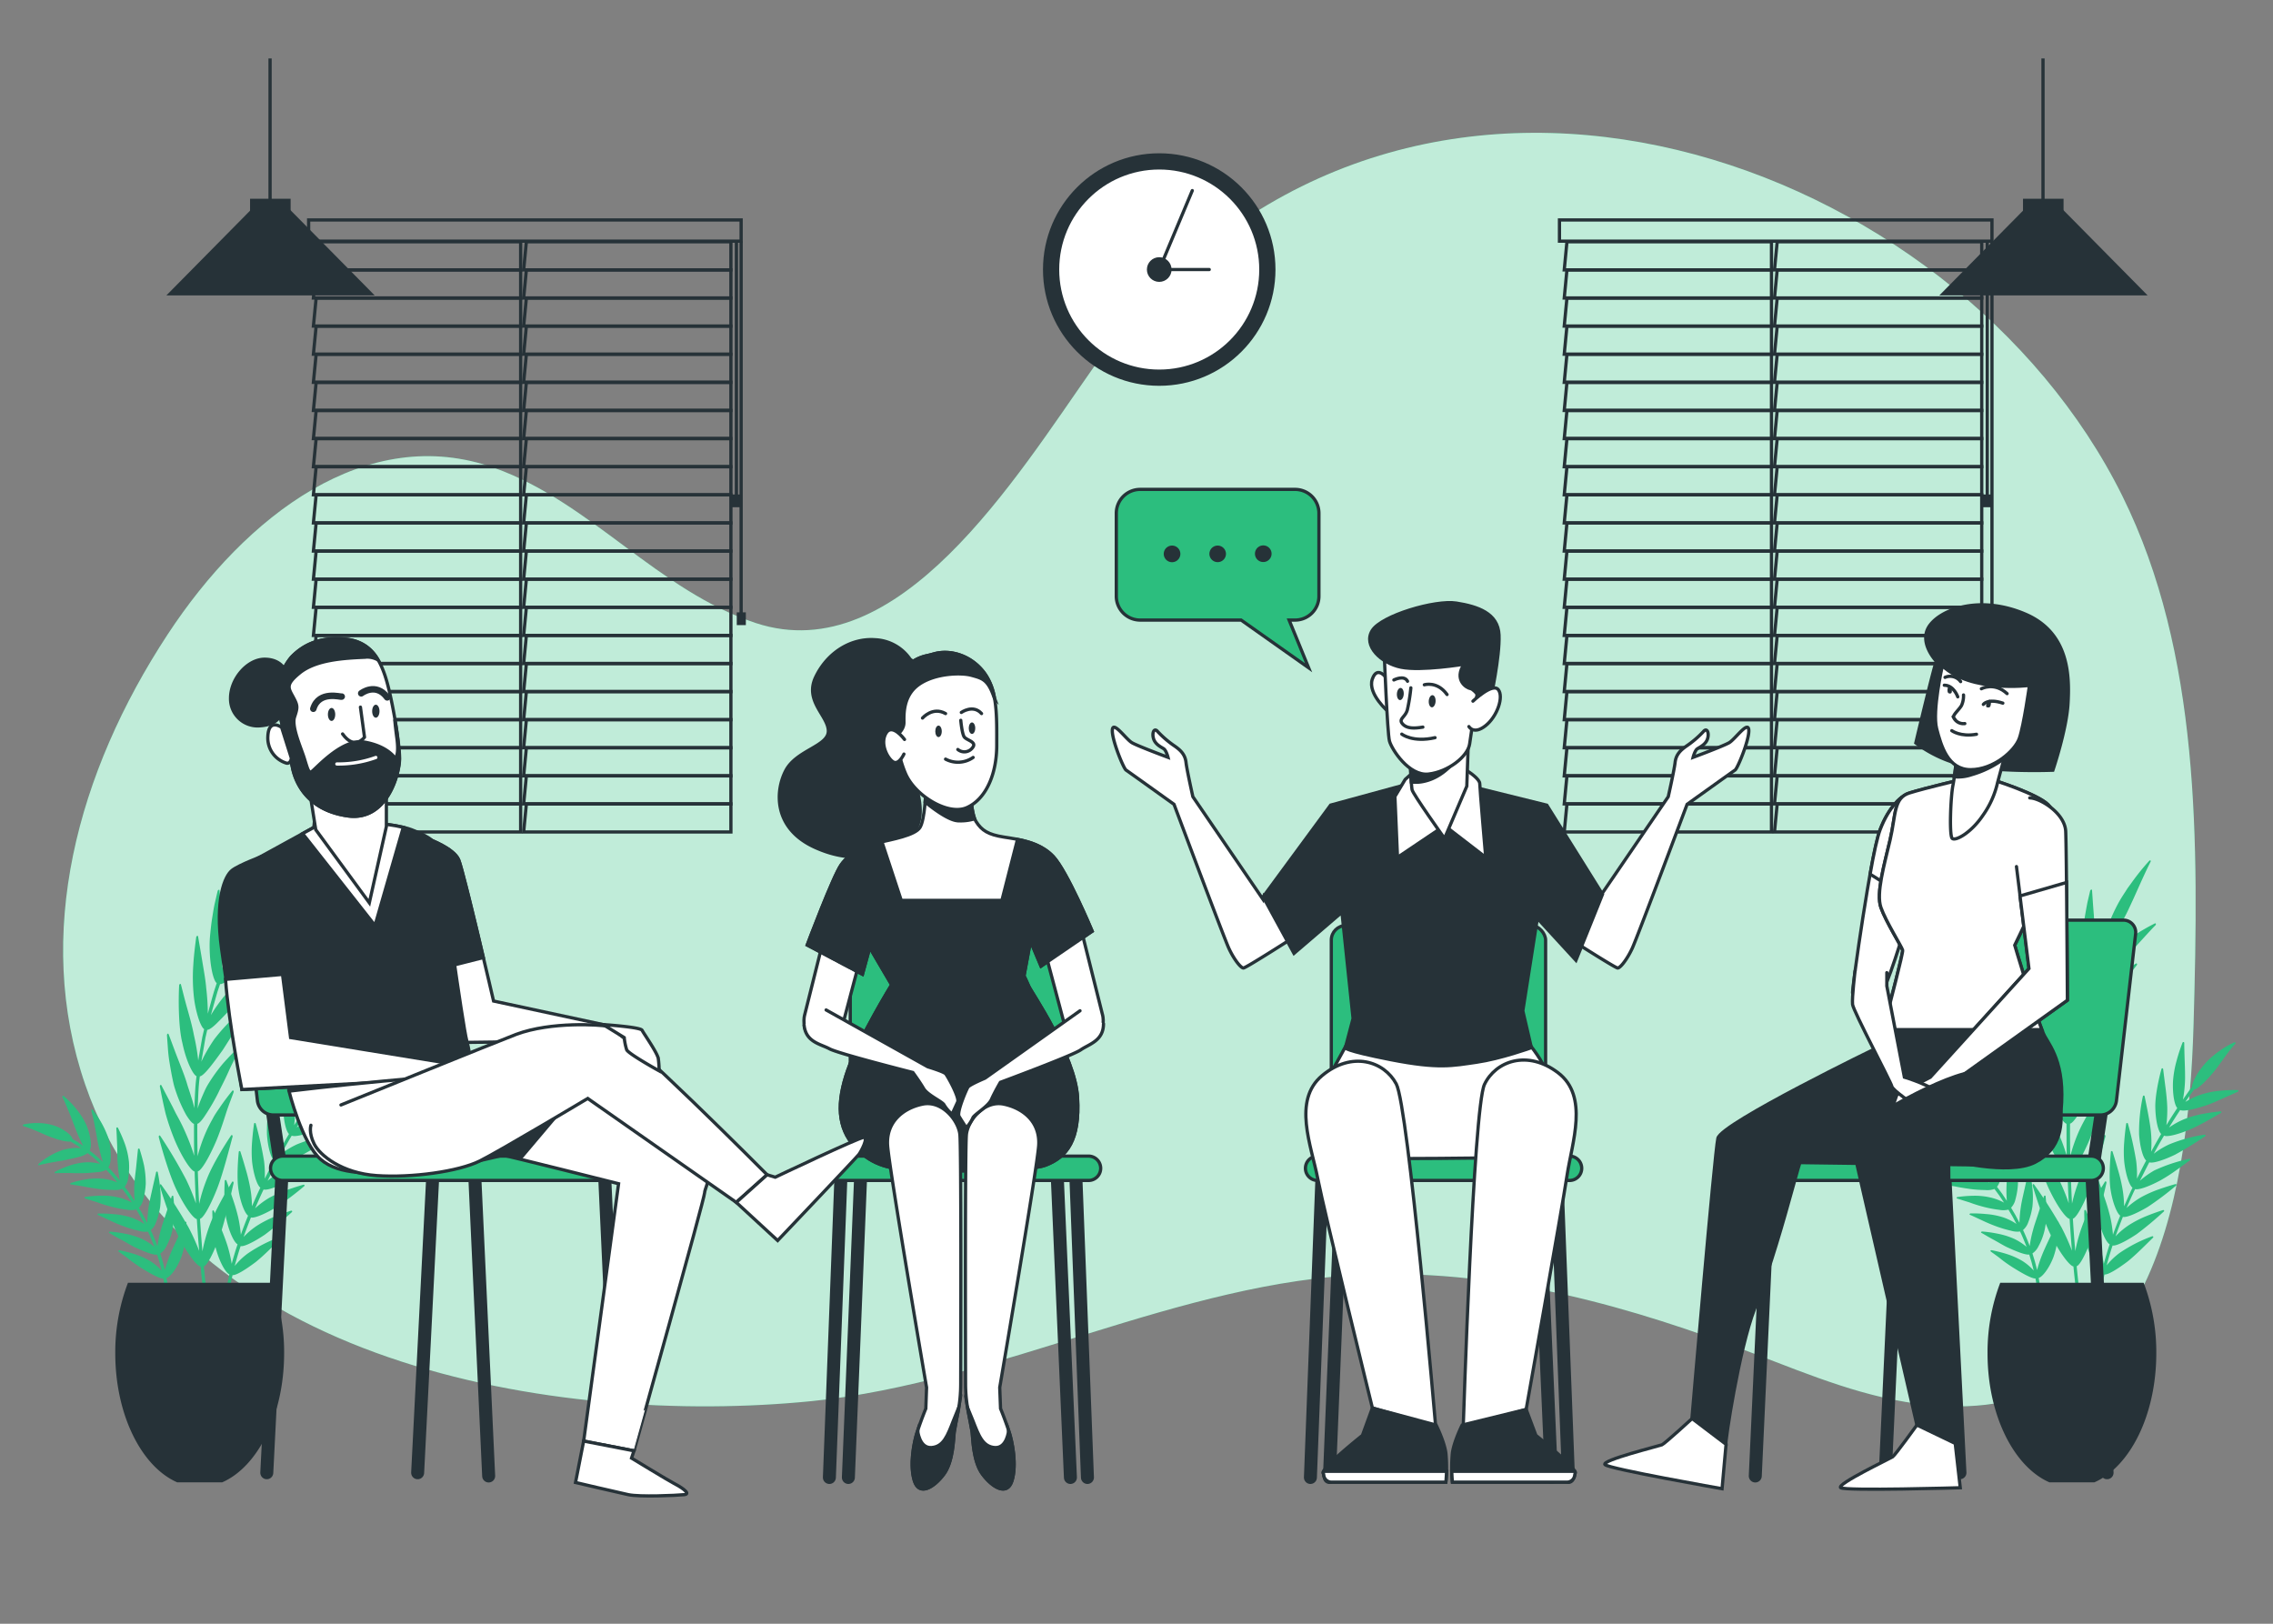 <svg xmlns="http://www.w3.org/2000/svg" viewBox="0 0 700 500"><rect x="0" y="0" width="700" height="500" fill="#808080" stroke="none"/><g id="freepik--background-simple--inject-576"><path d="M653.63,152.77C602.29,49,441.38-10,347.26,99.62q-5.55,6.48-10.49,13.51c-24,34.11-60,93.18-104,78.73-30.1-9.88-50.75-37.17-80.53-47.78-39.25-14-76.56,14.65-100.59,51.25C23.71,237.88,10.35,287.82,26.25,334c29.6,86,144.84,105.33,223.7,97.45,57.76-5.78,113.51-37.05,171.37-39,41.62-1.42,81.43,10.1,118.94,24.41,17.38,6.63,34.75,13.94,53.55,15.77,67.28,6.54,80.12-60.71,81.73-117.27C677.14,259.12,677.59,201.2,653.63,152.77Z" style="fill:#2CBE7E"></path><path d="M653.63,152.77C602.29,49,441.38-10,347.26,99.62q-5.55,6.48-10.49,13.51c-24,34.11-60,93.18-104,78.73-30.1-9.88-50.75-37.17-80.53-47.78-39.25-14-76.56,14.65-100.59,51.25C23.71,237.88,10.35,287.82,26.25,334c29.6,86,144.84,105.33,223.7,97.45,57.76-5.78,113.51-37.05,171.37-39,41.62-1.42,81.43,10.1,118.94,24.41,17.38,6.63,34.75,13.94,53.55,15.77,67.28,6.54,80.12-60.71,81.73-117.27C677.14,259.12,677.59,201.2,653.63,152.77Z" style="fill:#fff;opacity:0.7"></path></g><g id="freepik--Windows--inject-576"><polygon points="160.34 74.44 97.36 74.44 96.52 83.1 160.34 83.1 160.34 74.44" style="fill:none;stroke:#263238;stroke-miterlimit:10"></polygon><polygon points="160.34 83.1 97.36 83.1 96.52 91.76 160.34 91.76 160.34 83.1" style="fill:none;stroke:#263238;stroke-miterlimit:10"></polygon><polygon points="160.34 91.76 97.36 91.76 96.52 100.42 160.34 100.42 160.34 91.76" style="fill:none;stroke:#263238;stroke-miterlimit:10"></polygon><polygon points="160.34 100.42 97.36 100.42 96.52 109.08 160.34 109.08 160.34 100.42" style="fill:none;stroke:#263238;stroke-miterlimit:10"></polygon><polygon points="160.34 109.08 97.36 109.08 96.52 117.73 160.34 117.73 160.34 109.08" style="fill:none;stroke:#263238;stroke-miterlimit:10"></polygon><polygon points="160.34 117.73 97.36 117.73 96.52 126.39 160.34 126.39 160.34 117.73" style="fill:none;stroke:#263238;stroke-miterlimit:10"></polygon><polygon points="160.34 126.39 97.36 126.39 96.52 135.05 160.34 135.05 160.34 126.39" style="fill:none;stroke:#263238;stroke-miterlimit:10"></polygon><polygon points="160.34 135.05 97.36 135.05 96.52 143.71 160.34 143.71 160.34 135.05" style="fill:none;stroke:#263238;stroke-miterlimit:10"></polygon><polygon points="160.34 143.71 97.36 143.71 96.52 152.37 160.34 152.37 160.34 143.71" style="fill:none;stroke:#263238;stroke-miterlimit:10"></polygon><polygon points="160.34 152.37 97.36 152.37 96.52 161.03 160.34 161.03 160.34 152.37" style="fill:none;stroke:#263238;stroke-miterlimit:10"></polygon><polygon points="160.34 161.03 97.36 161.03 96.52 169.69 160.34 169.69 160.34 161.03" style="fill:none;stroke:#263238;stroke-miterlimit:10"></polygon><polygon points="160.34 169.69 97.36 169.69 96.52 178.35 160.34 178.35 160.34 169.69" style="fill:none;stroke:#263238;stroke-miterlimit:10"></polygon><polygon points="160.34 178.35 97.36 178.35 96.52 187.01 160.34 187.01 160.34 178.35" style="fill:none;stroke:#263238;stroke-miterlimit:10"></polygon><polygon points="160.34 187.01 97.36 187.01 96.52 195.67 160.34 195.67 160.34 187.01" style="fill:none;stroke:#263238;stroke-miterlimit:10"></polygon><polygon points="160.34 195.67 97.36 195.67 96.52 204.33 160.34 204.33 160.34 195.67" style="fill:none;stroke:#263238;stroke-miterlimit:10"></polygon><polygon points="160.34 204.31 97.36 204.31 96.52 212.97 160.34 212.97 160.34 204.31" style="fill:none;stroke:#263238;stroke-miterlimit:10"></polygon><polygon points="160.34 212.96 97.36 212.96 96.52 221.62 160.34 221.62 160.34 212.96" style="fill:none;stroke:#263238;stroke-miterlimit:10"></polygon><polygon points="160.34 221.6 97.36 221.6 96.52 230.26 160.34 230.26 160.34 221.6" style="fill:none;stroke:#263238;stroke-miterlimit:10"></polygon><polygon points="160.34 230.25 97.36 230.25 96.52 238.91 160.34 238.91 160.34 230.25" style="fill:none;stroke:#263238;stroke-miterlimit:10"></polygon><polygon points="160.34 238.89 97.36 238.89 96.52 247.55 160.34 247.55 160.34 238.89" style="fill:none;stroke:#263238;stroke-miterlimit:10"></polygon><polygon points="160.34 247.54 97.36 247.54 96.52 256.19 160.34 256.19 160.34 247.54" style="fill:none;stroke:#263238;stroke-miterlimit:10"></polygon><polygon points="225.09 74.44 162.1 74.44 161.27 83.1 225.09 83.1 225.09 74.44" style="fill:none;stroke:#263238;stroke-miterlimit:10"></polygon><polygon points="225.09 83.1 162.1 83.1 161.27 91.76 225.09 91.76 225.09 83.1" style="fill:none;stroke:#263238;stroke-miterlimit:10"></polygon><polygon points="225.09 91.76 162.1 91.76 161.27 100.42 225.09 100.42 225.09 91.76" style="fill:none;stroke:#263238;stroke-miterlimit:10"></polygon><polygon points="225.09 100.42 162.1 100.42 161.27 109.08 225.09 109.08 225.09 100.42" style="fill:none;stroke:#263238;stroke-miterlimit:10"></polygon><polygon points="225.09 109.08 162.1 109.08 161.27 117.73 225.09 117.73 225.09 109.08" style="fill:none;stroke:#263238;stroke-miterlimit:10"></polygon><polygon points="225.09 117.73 162.1 117.73 161.27 126.39 225.09 126.39 225.09 117.73" style="fill:none;stroke:#263238;stroke-miterlimit:10"></polygon><polygon points="225.09 126.39 162.1 126.39 161.27 135.05 225.09 135.05 225.09 126.39" style="fill:none;stroke:#263238;stroke-miterlimit:10"></polygon><polygon points="225.09 135.05 162.1 135.05 161.27 143.71 225.09 143.71 225.09 135.05" style="fill:none;stroke:#263238;stroke-miterlimit:10"></polygon><polygon points="225.09 143.71 162.1 143.71 161.27 152.37 225.09 152.37 225.09 143.71" style="fill:none;stroke:#263238;stroke-miterlimit:10"></polygon><polygon points="225.09 152.37 162.1 152.37 161.27 161.03 225.09 161.03 225.09 152.37" style="fill:none;stroke:#263238;stroke-miterlimit:10"></polygon><polygon points="225.09 161.03 162.1 161.03 161.27 169.69 225.09 169.69 225.09 161.03" style="fill:none;stroke:#263238;stroke-miterlimit:10"></polygon><polygon points="225.09 169.69 162.1 169.69 161.27 178.35 225.09 178.35 225.09 169.69" style="fill:none;stroke:#263238;stroke-miterlimit:10"></polygon><polygon points="225.09 178.35 162.1 178.35 161.27 187.01 225.09 187.01 225.09 178.35" style="fill:none;stroke:#263238;stroke-miterlimit:10"></polygon><polygon points="225.09 187.01 162.1 187.01 161.27 195.67 225.09 195.67 225.09 187.01" style="fill:none;stroke:#263238;stroke-miterlimit:10"></polygon><polygon points="225.09 195.67 162.1 195.67 161.27 204.33 225.09 204.33 225.09 195.67" style="fill:none;stroke:#263238;stroke-miterlimit:10"></polygon><polygon points="225.09 204.31 162.1 204.31 161.27 212.97 225.09 212.97 225.09 204.31" style="fill:none;stroke:#263238;stroke-miterlimit:10"></polygon><polygon points="225.09 212.96 162.1 212.96 161.27 221.62 225.09 221.62 225.09 212.96" style="fill:none;stroke:#263238;stroke-miterlimit:10"></polygon><polygon points="225.09 221.6 162.1 221.6 161.27 230.26 225.09 230.26 225.09 221.6" style="fill:none;stroke:#263238;stroke-miterlimit:10"></polygon><polygon points="225.09 230.25 162.1 230.25 161.27 238.91 225.09 238.91 225.09 230.25" style="fill:none;stroke:#263238;stroke-miterlimit:10"></polygon><polygon points="225.09 238.89 162.1 238.89 161.27 247.55 225.09 247.55 225.09 238.89" style="fill:none;stroke:#263238;stroke-miterlimit:10"></polygon><polygon points="225.09 247.54 162.1 247.54 161.27 256.19 225.09 256.19 225.09 247.54" style="fill:none;stroke:#263238;stroke-miterlimit:10"></polygon><rect x="95.05" y="67.73" width="133.19" height="6.53" style="fill:none;stroke:#263238;stroke-miterlimit:10"></rect><line x1="228.24" y1="74.27" x2="228.24" y2="189.31" style="fill:none;stroke:#263238;stroke-miterlimit:10"></line><line x1="226.79" y1="74.45" x2="226.79" y2="153.38" style="fill:none;stroke:#263238;stroke-miterlimit:10"></line><rect x="227.4" y="189.06" width="1.79" height="2.93" style="fill:#263238;stroke:#263238;stroke-miterlimit:10"></rect><rect x="225.78" y="152.76" width="1.79" height="2.93" style="fill:#263238;stroke:#263238;stroke-miterlimit:10"></rect><polygon points="545.55 74.44 482.56 74.44 481.73 83.1 545.55 83.1 545.55 74.44" style="fill:none;stroke:#263238;stroke-miterlimit:10"></polygon><polygon points="545.55 83.1 482.56 83.1 481.73 91.76 545.55 91.76 545.55 83.1" style="fill:none;stroke:#263238;stroke-miterlimit:10"></polygon><polygon points="545.55 91.76 482.56 91.76 481.73 100.42 545.55 100.42 545.55 91.76" style="fill:none;stroke:#263238;stroke-miterlimit:10"></polygon><polygon points="545.55 100.42 482.56 100.42 481.73 109.08 545.55 109.08 545.55 100.42" style="fill:none;stroke:#263238;stroke-miterlimit:10"></polygon><polygon points="545.55 109.08 482.56 109.08 481.73 117.73 545.55 117.73 545.55 109.08" style="fill:none;stroke:#263238;stroke-miterlimit:10"></polygon><polygon points="545.55 117.73 482.56 117.73 481.73 126.39 545.55 126.39 545.55 117.73" style="fill:none;stroke:#263238;stroke-miterlimit:10"></polygon><polygon points="545.55 126.39 482.56 126.39 481.73 135.05 545.55 135.05 545.55 126.39" style="fill:none;stroke:#263238;stroke-miterlimit:10"></polygon><polygon points="545.55 135.05 482.56 135.05 481.73 143.71 545.55 143.71 545.55 135.05" style="fill:none;stroke:#263238;stroke-miterlimit:10"></polygon><polygon points="545.55 143.71 482.56 143.71 481.73 152.37 545.55 152.37 545.55 143.71" style="fill:none;stroke:#263238;stroke-miterlimit:10"></polygon><polygon points="545.55 152.37 482.56 152.37 481.73 161.03 545.55 161.03 545.55 152.37" style="fill:none;stroke:#263238;stroke-miterlimit:10"></polygon><polygon points="545.55 161.03 482.56 161.03 481.73 169.69 545.55 169.69 545.55 161.03" style="fill:none;stroke:#263238;stroke-miterlimit:10"></polygon><polygon points="545.55 169.69 482.56 169.69 481.73 178.35 545.55 178.35 545.55 169.69" style="fill:none;stroke:#263238;stroke-miterlimit:10"></polygon><polygon points="545.55 178.35 482.56 178.35 481.73 187.01 545.55 187.01 545.55 178.35" style="fill:none;stroke:#263238;stroke-miterlimit:10"></polygon><polygon points="545.55 187.01 482.56 187.01 481.73 195.67 545.55 195.67 545.55 187.01" style="fill:none;stroke:#263238;stroke-miterlimit:10"></polygon><polygon points="545.55 195.67 482.56 195.67 481.73 204.33 545.55 204.33 545.55 195.67" style="fill:none;stroke:#263238;stroke-miterlimit:10"></polygon><polygon points="545.55 204.31 482.56 204.31 481.73 212.97 545.55 212.97 545.55 204.31" style="fill:none;stroke:#263238;stroke-miterlimit:10"></polygon><polygon points="545.55 212.96 482.56 212.96 481.73 221.62 545.55 221.62 545.55 212.96" style="fill:none;stroke:#263238;stroke-miterlimit:10"></polygon><polygon points="545.55 221.6 482.56 221.6 481.73 230.26 545.55 230.26 545.55 221.6" style="fill:none;stroke:#263238;stroke-miterlimit:10"></polygon><polygon points="545.55 230.25 482.56 230.25 481.73 238.91 545.55 238.91 545.55 230.25" style="fill:none;stroke:#263238;stroke-miterlimit:10"></polygon><polygon points="545.55 238.89 482.56 238.89 481.73 247.55 545.55 247.55 545.55 238.89" style="fill:none;stroke:#263238;stroke-miterlimit:10"></polygon><polygon points="545.55 247.54 482.56 247.54 481.73 256.19 545.55 256.19 545.55 247.54" style="fill:none;stroke:#263238;stroke-miterlimit:10"></polygon><polygon points="610.3 74.44 547.31 74.44 546.48 83.1 610.3 83.1 610.3 74.44" style="fill:none;stroke:#263238;stroke-miterlimit:10"></polygon><polygon points="610.3 83.1 547.31 83.1 546.48 91.76 610.3 91.76 610.3 83.1" style="fill:none;stroke:#263238;stroke-miterlimit:10"></polygon><polygon points="610.3 91.76 547.31 91.76 546.48 100.42 610.3 100.42 610.3 91.76" style="fill:none;stroke:#263238;stroke-miterlimit:10"></polygon><polygon points="610.3 100.42 547.31 100.42 546.48 109.08 610.3 109.08 610.3 100.42" style="fill:none;stroke:#263238;stroke-miterlimit:10"></polygon><polygon points="610.3 109.08 547.31 109.08 546.48 117.73 610.3 117.73 610.3 109.08" style="fill:none;stroke:#263238;stroke-miterlimit:10"></polygon><polygon points="610.3 117.73 547.31 117.73 546.48 126.39 610.3 126.39 610.3 117.73" style="fill:none;stroke:#263238;stroke-miterlimit:10"></polygon><polygon points="610.3 126.39 547.31 126.39 546.48 135.05 610.3 135.05 610.3 126.39" style="fill:none;stroke:#263238;stroke-miterlimit:10"></polygon><polygon points="610.3 135.05 547.31 135.05 546.48 143.71 610.3 143.71 610.3 135.05" style="fill:none;stroke:#263238;stroke-miterlimit:10"></polygon><polygon points="610.3 143.71 547.31 143.71 546.48 152.37 610.3 152.37 610.3 143.71" style="fill:none;stroke:#263238;stroke-miterlimit:10"></polygon><polygon points="610.3 152.37 547.31 152.37 546.48 161.03 610.3 161.03 610.3 152.37" style="fill:none;stroke:#263238;stroke-miterlimit:10"></polygon><polygon points="610.3 161.03 547.31 161.03 546.48 169.69 610.3 169.69 610.3 161.03" style="fill:none;stroke:#263238;stroke-miterlimit:10"></polygon><polygon points="610.3 169.69 547.31 169.69 546.48 178.35 610.3 178.35 610.3 169.69" style="fill:none;stroke:#263238;stroke-miterlimit:10"></polygon><polygon points="610.3 178.35 547.31 178.35 546.48 187.01 610.3 187.01 610.3 178.35" style="fill:none;stroke:#263238;stroke-miterlimit:10"></polygon><polygon points="610.3 187.01 547.31 187.01 546.48 195.67 610.3 195.67 610.3 187.01" style="fill:none;stroke:#263238;stroke-miterlimit:10"></polygon><polygon points="610.3 195.67 547.31 195.67 546.48 204.33 610.3 204.33 610.3 195.67" style="fill:none;stroke:#263238;stroke-miterlimit:10"></polygon><polygon points="610.3 204.31 547.31 204.31 546.48 212.97 610.3 212.97 610.3 204.31" style="fill:none;stroke:#263238;stroke-miterlimit:10"></polygon><polygon points="610.3 212.96 547.31 212.96 546.48 221.62 610.3 221.62 610.3 212.96" style="fill:none;stroke:#263238;stroke-miterlimit:10"></polygon><polygon points="610.3 221.6 547.31 221.6 546.48 230.26 610.3 230.26 610.3 221.6" style="fill:none;stroke:#263238;stroke-miterlimit:10"></polygon><polygon points="610.3 230.25 547.31 230.25 546.48 238.91 610.3 238.91 610.3 230.25" style="fill:none;stroke:#263238;stroke-miterlimit:10"></polygon><polygon points="610.3 238.89 547.31 238.89 546.48 247.55 610.3 247.55 610.3 238.89" style="fill:none;stroke:#263238;stroke-miterlimit:10"></polygon><polygon points="610.3 247.54 547.31 247.54 546.48 256.19 610.3 256.19 610.3 247.54" style="fill:none;stroke:#263238;stroke-miterlimit:10"></polygon><rect x="480.26" y="67.73" width="133.19" height="6.53" style="fill:none;stroke:#263238;stroke-miterlimit:10"></rect><line x1="613.45" y1="74.27" x2="613.45" y2="189.31" style="fill:none;stroke:#263238;stroke-miterlimit:10"></line><line x1="612" y1="74.45" x2="612" y2="153.38" style="fill:none;stroke:#263238;stroke-miterlimit:10"></line><rect x="612.6" y="189.06" width="1.79" height="2.93" style="fill:#263238;stroke:#263238;stroke-miterlimit:10"></rect><rect x="610.99" y="152.76" width="1.79" height="2.93" style="fill:#263238;stroke:#263238;stroke-miterlimit:10"></rect></g><g id="freepik--Plants--inject-576"><path d="M33.7,351.7a14.43,14.43,0,0,0-.86-2.64,26.76,26.76,0,0,0-1.33-2.83,34,34,0,0,0-2.94-4.49.26.26,0,0,0-.46.23c.15.6.34,1.4.57,2.3s.4,1.93.6,3c.44,2,.73,4.2,1.1,5.74.23.95.46,1.85.66,2.67a19.14,19.14,0,0,0,.66,2.11l-2-1.79c-.65-.6-1.38-1.11-2.07-1.68a5.39,5.39,0,0,0,.3-2.9,18.53,18.53,0,0,0-1.28-4.88,22.68,22.68,0,0,0-1.31-2.5,28.68,28.68,0,0,0-1.86-2.57,29.28,29.28,0,0,0-3.84-3.95.26.26,0,0,0-.41.31c.28.58.65,1.32,1,2.18s.77,1.82,1.19,2.81c.74,1.94,1.53,4,2.11,5.5.38.92.75,1.77,1.11,2.52s.66,1.46,1,2L24,351.72l-1.68-1a2.4,2.4,0,0,0-.49-.93,8.21,8.21,0,0,0-1.15-1.07,13.77,13.77,0,0,0-3.88-2.07,16.69,16.69,0,0,0-5.12-.83,18.94,18.94,0,0,0-4.47.44c-.23.06-.21.46,0,.52a35.66,35.66,0,0,1,4,1.48c1.54.63,3.11,1.41,4.38,1.85,2.63,1,5,1.58,6.14,1.39l1.66,1c.55.34,1.08.72,1.61,1.08a13.78,13.78,0,0,0-2.09-.08,20.72,20.72,0,0,0-2.48.34,12.55,12.55,0,0,0-2.37.75,18.54,18.54,0,0,0-2.46,1.19c-.79.46-1.53.93-2.15,1.37s-1.16.9-1.54,1.23c-.18.15-.18.51,0,.46.76-.23,2.06-.52,3.57-.81l2.33-.41c.78-.11,1.55-.24,2.24-.4,1.59-.35,3.1-.65,4.37-1A7.16,7.16,0,0,0,27,355.07c.66.54,1.35,1,2,1.61l1.89,1.72a16.5,16.5,0,0,0-2.08-.39,12.66,12.66,0,0,0-2.5-.09A19,19,0,0,0,21.19,359c-.87.3-1.68.61-2.4.93s-1.33.65-1.78.9c-.21.11-.27.46-.08.45.84-.08,2.2-.06,3.78-.08.79,0,1.59.05,2.41.05h2.32c1.6,0,3.23-.18,4.51-.31a6.86,6.86,0,0,0,2.76-.7,49.63,49.63,0,0,1,3.39,3.85,16,16,0,0,0-4.48-1.13,21.42,21.42,0,0,0-5.28.23,33.77,33.77,0,0,0-4.49,1.07c-.23.08-.34.42-.14.44l3.83.61c1.53.34,3.34.59,4.74.8a38.49,38.49,0,0,0,4.55.31,6.59,6.59,0,0,0,2.83-.33l1.53,2.07,1.42,2.14a16.36,16.36,0,0,0-4.35-1.62,21.4,21.4,0,0,0-5.33-.49,37.56,37.56,0,0,0-4.63.38c-.25,0-.39.36-.21.42.83.28,2.22.73,3.8,1.21a42.26,42.26,0,0,0,4.72,1.47,35.41,35.41,0,0,0,4.49.84,6.9,6.9,0,0,0,2.87-.06l1.3,2.22,1.19,2.27a16.42,16.42,0,0,0-4.16-2.06,22.93,22.93,0,0,0-5.25-1,41.06,41.06,0,0,0-4.72-.19c-.24,0-.43.32-.24.41.86.36,2.17,1,3.72,1.7a48.17,48.17,0,0,0,4.54,1.91,34.56,34.56,0,0,0,4.38,1.29,6.7,6.7,0,0,0,2.84.26c.75,1.54,1.37,3.14,2,4.73a17.43,17.43,0,0,0-3.9-2.51,23.15,23.15,0,0,0-5.11-1.57,37.58,37.58,0,0,0-4.66-.65c-.24,0-.46.27-.28.38.81.44,2,1.22,3.51,2s3,1.73,4.26,2.37c3,1.39,5.85,2.53,7,2.34l.75,2.45.63,2.49a15.93,15.93,0,0,0-3.56-3,23.35,23.35,0,0,0-4.86-2.14A44.48,44.48,0,0,0,36.81,385c-.24,0-.49.22-.33.34.68.54,2,1.41,3.22,2.39s2.71,2,3.95,2.8c2.79,1.73,5.49,3.21,6.64,3.19a36,36,0,0,1,.6,5.05c0,.21.23.37.51.37a.44.44,0,0,0,.49-.41,35.91,35.91,0,0,0-.62-5.18c1.09-.3,3.14-2.78,4.53-6.35a24.75,24.75,0,0,0,1.28-5.62,43.51,43.51,0,0,0,.31-5.13c0-.27-.38-.32-.5-.07-.49,1.1-1.31,2.89-2.17,4.78s-1.78,3.78-2.38,5.27a41.7,41.7,0,0,0-1.56,4.69c-.2-.86-.43-1.72-.65-2.58L49.36,386a5.4,5.4,0,0,0,1.85-2.2A19,19,0,0,0,53,379.17a25.59,25.59,0,0,0,.65-5.69,45.91,45.91,0,0,0-.27-5.07c0-.27-.42-.27-.5,0-.34,1.13-1,3-1.65,5s-1.37,4-1.74,5.48a36.66,36.66,0,0,0-1,4.84c-.64-1.65-1.29-3.31-2.06-4.91a5.54,5.54,0,0,0,1.62-2.42,22.33,22.33,0,0,0,1.28-4.79,27.52,27.52,0,0,0,0-5.68,47.17,47.17,0,0,0-.76-5c-.06-.26-.45-.22-.51.05-.22,1.15-.69,3.1-1.13,5.08s-.93,4.05-1.16,5.62a39.37,39.37,0,0,0-.42,4.91l-1.24-2.36-1.34-2.29a5.43,5.43,0,0,0,1.34-2.57,22.65,22.65,0,0,0,.78-4.89,29.64,29.64,0,0,0-.54-5.65c-.44-2-1-3.82-1.36-5-.08-.26-.49-.18-.5.09-.13,1.21-.33,3.19-.54,5.26s-.54,4.15-.58,5.71a39.93,39.93,0,0,0,.08,4.93l-1.46-2.22-1.58-2.13a5.73,5.73,0,0,0,1.08-2.71,20.71,20.71,0,0,0,.22-5,23.83,23.83,0,0,0-1.3-5.66,48.2,48.2,0,0,0-2.1-4.83.27.27,0,0,0-.49.17c.1,1.23.17,3.27.26,5.32s0,4.25.19,5.8a36.84,36.84,0,0,0,.63,4.92c-1.14-1.37-2.26-2.75-3.52-4a5.48,5.48,0,0,0,.72-2.82A18.93,18.93,0,0,0,33.7,351.7Z" style="fill:#2CBE7E"></path><path d="M71.73,309.8c1.48-1.82,3.45-4.3,5.2-6.67l4.52-5.9c.24-.3,0-.7-.25-.52-1.31.81-3.37,2.24-5.6,3.92a51.62,51.62,0,0,0-6,5.49,47.34,47.34,0,0,0-4.67,6.48l1.35-4.8.69-2.4.8-2.36c1.14.14,4.59-2.72,8.56-6.52,3.42-3.33,8.5-9.22,10.9-11.62.27-.28.11-.7-.2-.54a65.86,65.86,0,0,0-5.94,3.39c-1.16.75-2.39,1.54-3.49,2.38s-2.14,1.71-3,2.53a34.19,34.19,0,0,0-3,3.09c-.88,1-1.67,2-2.32,2.9.9-2.26,1.7-4.57,2.68-6.8a12.88,12.88,0,0,0,2.64-3.65c1.16-1.85,2.38-4.31,3.76-7,.59-1.18,1.21-2.57,1.88-4l1-2.22c.34-.75.68-1.49,1-2.23,1.33-2.95,2.62-5.72,3.48-7.37.19-.37-.13-.61-.43-.29A73.19,73.19,0,0,0,80,271.54l-1.45,2c-.45.71-.91,1.41-1.35,2.09A40.49,40.49,0,0,0,75,279.62a53.49,53.49,0,0,0-2.93,7,17.39,17.39,0,0,0-.94,4.57l-.74,1.71-.67,1.74-1.34,3.49c.11-1.09.18-2.32.22-3.66s0-2.79,0-4.27c0-1.25-.06-2.65-.17-4.13s-.19-3-.29-4.45c-.25-3-.4-5.71-.54-7.41,0-.39-.48-.24-.59.2-.22.94-.5,2.18-.83,3.59s-.56,3-.83,4.64-.44,3.31-.6,4.89a35.38,35.38,0,0,0-.19,4.33c.08,5.8,1.21,10.19,2.18,10.87L66,305c-.25.79-.46,1.58-.69,2.37L64,312.14a70.16,70.16,0,0,0-.5-7.93c-.19-2.46-.77-5.58-1.25-8.5S61.28,290,61,288.37c-.06-.37-.51-.18-.58.25-.24,1.94-.68,5.07-.88,8.37a55.28,55.28,0,0,0,.1,9.28,34.63,34.63,0,0,0,1.46,7.26c.62,1.86,1.25,3.06,1.77,3.36l-.55,2.39-.43,2.43-.84,4.85a64.8,64.8,0,0,0-1.34-7.84c-.44-2.44-1.28-5.48-2.1-8.37s-1.44-5.54-1.89-7.19c-.11-.38-.53-.14-.55.3-.23,3.91-.27,12.73,1,17.72,1.18,5.69,3.29,9.77,4.36,10.22-.46,3.25-.51,6.54-.67,9.82-.24-1.07-.56-2.26-1-3.55-.2-.65-.41-1.31-.64-2s-.46-1.38-.66-2.09c-.71-2.38-1.92-5.32-3-8.11s-2-5.39-2.64-7c-.14-.37-.53-.09-.5.36.07,1,.16,2.27.27,3.73a45.46,45.46,0,0,0,.54,4.73c.27,1.66.57,3.34.89,4.9.17.78.32,1.54.52,2.25s.43,1.38.64,2a43.92,43.92,0,0,0,3,6.78c1,1.65,1.89,2.69,2.46,2.86,0,3.27,0,6.55.07,9.82A64.27,64.27,0,0,0,57,348.5c-.48-1.13-1.09-2.38-1.76-3.66l-1.05-1.94c-.34-.67-.67-1.34-1-2-1.4-2.69-2.7-5.18-3.48-6.69-.19-.35-.54,0-.46.43.37,2,1,5.14,1.77,8.35A70.93,70.93,0,0,0,54,351.54c2.27,5.2,4.79,8.91,5.94,9.22.1,3.27.24,6.53.4,9.8a65.63,65.63,0,0,0-3-7.29,149.17,149.17,0,0,0-8-13.5c-.21-.31-.54,0-.43.43.92,3.62,3.29,11.73,5.45,16.2,2.46,5.12,5.09,8.74,6.25,9,.22,3.27.44,6.53.73,9.79A67.69,67.69,0,0,0,58.09,378a145.74,145.74,0,0,0-8.44-13.21c-.22-.31-.54,0-.42.44,1.05,3.57,3.67,11.6,6,16,2.61,5,5.38,8.57,6.55,8.8.31,3.25.66,6.5,1.08,9.74,0,.41.32.71.59.67s.45-.39.4-.8c-.41-3.22-.76-6.46-1.08-9.69,1.1-.33,3.14-4.35,5-9.66,1.6-4.59,3.37-12.51,4.16-15.95.09-.4-.25-.7-.45-.4-1.68,2.68-5.38,9-7,13.62a49.81,49.81,0,0,0-2.14,7.76c-.29-3.32-.52-6.64-.74-10,1.11-.29,3.29-4.25,5.34-9.49,1.75-4.53,3.76-12.38,4.68-15.79.1-.39-.24-.71-.44-.41-1.76,2.61-5.68,8.81-7.45,13.37a49.79,49.79,0,0,0-2.4,7.69q-.26-5-.41-10c1.12-.25,3.42-4.14,5.65-9.3.94-2.23,2-5.29,2.92-8.21s1.94-5.33,2.46-6.89c.12-.35-.2-.67-.42-.41-.93,1.15-2.47,3.1-4,5.38-.4.57-.79,1.15-1.18,1.75s-.72,1.24-1.06,1.86c-.69,1.24-1.31,2.46-1.8,3.58a49,49,0,0,0-2.64,7.6c-.06-3.33-.11-6.66-.08-10,.56-.1,1.46-1.11,2.5-2.72a64.92,64.92,0,0,0,3.61-6.14c.27-.52.54-1.09.82-1.68l.95-1.88c.65-1.29,1.29-2.65,1.89-4s1.25-2.6,1.81-3.73l1.42-2.87c.16-.34-.12-.7-.36-.46-1.08,1-2.86,2.82-4.71,4.9a51.15,51.15,0,0,0-4.72,6.59,19,19,0,0,0-1,1.94c-.29.65-.57,1.28-.83,1.9-.52,1.25-1,2.43-1.28,3.49.17-3.32.21-6.65.67-9.95,1.18-.1,3.85-3.62,7.05-8.1,2.56-3.93,6.59-10.58,8.4-13.39.2-.32,0-.71-.31-.5-1.19.94-3.14,2.53-5.21,4.42A55.5,55.5,0,0,0,66,320a50.15,50.15,0,0,0-4,6.92l.85-4.91.42-2.46.56-2.43c.57,0,1.67-.77,3-2.09S70,311.88,71.73,309.8Z" style="fill:#2CBE7E"></path><path d="M97.84,347.81c3.13-1.34,7.65-4,9.59-5.13.22-.13.06-.48-.21-.45-1.18.1-3.11.34-5.18.73a32.45,32.45,0,0,0-5.81,1.61,23.42,23.42,0,0,0-4.86,2.63c1.1-1.83,2.25-3.61,3.41-5.39,1,.51,4.37-.21,8.08-1.45,1.6-.54,3.54-1.44,5.35-2.24s3.43-1.52,4.41-2c.22-.09.09-.44-.17-.45a39.76,39.76,0,0,0-5.14.18,28.43,28.43,0,0,0-5.86,1.15,23.16,23.16,0,0,0-5,2.31c.9-1.27,1.78-2.55,2.72-3.8,1.15-.17,3.48-2.42,5.91-5.31.54-.65,1.13-1.4,1.71-2.23l1.82-2.5a45.85,45.85,0,0,1,3.25-4.08c.18-.21,0-.55-.3-.43a26.73,26.73,0,0,0-4.69,2.73c-.89.62-1.74,1.34-2.55,2a23.64,23.64,0,0,0-2.06,2.1c-2.37,2.8-3.72,5.63-3.77,6.93-1,1.27-1.86,2.58-2.79,3.88a38.81,38.81,0,0,0,.63-5.44c.09-1.78,0-4.09-.07-6.33s-.15-4.38-.15-5.7a.27.27,0,0,0-.53-.06,50,50,0,0,0-1.82,5.54,32.12,32.12,0,0,0-1.1,6.31c-.21,4.09.48,7.45,1.3,8.26-1.14,1.76-2.28,3.51-3.36,5.31a39.22,39.22,0,0,0,.28-5.46c-.05-1.77-.27-4.05-.56-6.25s-.54-4.29-.7-5.56a.27.27,0,0,0-.53,0c-.71,2.53-2,8.24-1.88,11.81.08,4.08.91,7.38,1.79,8.15-1.07,1.8-2.09,3.63-3.1,5.47a35.13,35.13,0,0,0,0-5.46c-.25-3.5-1.5-9.13-2-11.64a.27.27,0,0,0-.52,0,50.58,50.58,0,0,0-1.17,11.8c.28,4.05,1.27,7.31,2.19,8-1,1.85-1.92,3.73-2.86,5.6a32.64,32.64,0,0,0-.23-5.46,106.73,106.73,0,0,0-2.55-11.49.27.27,0,0,0-.52,0c-.18,1.26-.44,3.33-.6,5.52a37.27,37.27,0,0,0,0,6.27c.46,4,1.6,7.25,2.54,7.93-.92,1.89-1.74,3.82-2.59,5.73a33.73,33.73,0,0,0-.49-5.44,56,56,0,0,0-1.46-6.08c-.59-2.1-1.21-4.08-1.6-5.29a.26.26,0,0,0-.51.05c-.25,2.52-.66,8.29-.06,11.82.63,4,2,7.2,2.93,7.82-.78,1.94-1.54,3.9-2.23,5.88a40.35,40.35,0,0,0-.83-5.42,59.15,59.15,0,0,0-1.78-6c-.69-2.08-1.39-4-1.83-5.25a.26.26,0,0,0-.51.08c-.16,2.57-.29,8.4.52,11.9.87,4,2.39,7.08,3.42,7.64-.67,2-1.26,4-1.81,6A41.65,41.65,0,0,0,70.18,384c-1-3.38-3.33-8.71-4.28-11.08a.26.26,0,0,0-.51.11c0,2.58.2,8.49,1.25,12,1.16,4,2.93,6.93,4,7.39a61.14,61.14,0,0,0-1.13,6.21.49.49,0,0,0,.45.53.5.5,0,0,0,.55-.42,56,56,0,0,1,1.11-6.09c1.11.11,4-1.68,7.09-4,2.63-2.07,6.25-5.8,7.88-7.38.19-.18-.06-.48-.31-.39a44.59,44.59,0,0,0-10,5.12,21.67,21.67,0,0,0-4,3.83c.56-2.05,1.15-4.09,1.82-6.11,1.11.21,4.17-1.33,7.42-3.5a101.08,101.08,0,0,0,8.39-7c.19-.17,0-.49-.29-.41-1.14.37-3,1-5,1.81a34,34,0,0,0-5.37,2.74,23.33,23.33,0,0,0-4.23,3.54c.7-2,1.47-4,2.26-6,1.11.29,4.24-1.05,7.64-3.05a90.75,90.75,0,0,0,8.8-6.62c.2-.17,0-.5-.28-.42-1.15.32-3,.89-5,1.6A36.3,36.3,0,0,0,83,368.8a25.44,25.44,0,0,0-4.44,3.29c.86-1.94,1.69-3.9,2.62-5.81,1.08.34,4.29-.81,7.8-2.68a53.54,53.54,0,0,0,5-3.22c1.68-1.18,3.2-2.32,4.12-3,.21-.15,0-.49-.25-.43A50.55,50.55,0,0,0,87,360.52a25.92,25.92,0,0,0-4.6,3.08c1-1.9,1.89-3.81,2.9-5.69,1,.4,4.33-.62,7.9-2.33a101.36,101.36,0,0,0,9.35-5.74c.22-.15,0-.49-.23-.45a47.49,47.49,0,0,0-10.89,3,24.81,24.81,0,0,0-4.74,2.87c1-1.87,2.07-3.73,3.15-5.56C90.88,350.18,94.21,349.32,97.84,347.81Z" style="fill:#2CBE7E"></path><path d="M54.56,456.45H68.44c11-4.82,19.06-20.78,19.06-39.75A59.94,59.94,0,0,0,83.59,395H39.41A59.94,59.94,0,0,0,35.5,416.7C35.5,435.67,43.57,451.63,54.56,456.45Z" style="fill:#263238"></path><path d="M610.27,351.7a14.43,14.43,0,0,0-.86-2.64,26.65,26.65,0,0,0-1.32-2.83,33,33,0,0,0-3-4.49.26.26,0,0,0-.46.23c.15.6.35,1.4.57,2.3s.4,1.93.61,3c.43,2,.72,4.2,1.1,5.74l.65,2.67c.22.81.44,1.52.66,2.11l-2-1.79c-.66-.6-1.38-1.11-2.07-1.68a5.32,5.32,0,0,0,.29-2.9,18.53,18.53,0,0,0-1.28-4.88,20.91,20.91,0,0,0-1.3-2.5,30,30,0,0,0-5.7-6.52.27.27,0,0,0-.42.31c.28.58.65,1.32,1,2.18s.77,1.82,1.18,2.81l2.12,5.5c.38.92.75,1.77,1.11,2.52a21.74,21.74,0,0,0,1,2l-1.61-1.1-1.69-1a2.23,2.23,0,0,0-.48-.93,8.21,8.21,0,0,0-1.15-1.07,13.77,13.77,0,0,0-3.88-2.07,16.76,16.76,0,0,0-5.13-.83,18.94,18.94,0,0,0-4.47.44c-.23.06-.2.46,0,.52a36.45,36.45,0,0,1,4,1.48c1.54.63,3.11,1.41,4.37,1.85,2.63,1,5,1.58,6.14,1.39l1.67,1c.55.34,1.07.72,1.61,1.08a13.84,13.84,0,0,0-2.09-.08,21.16,21.16,0,0,0-2.49.34,12.78,12.78,0,0,0-2.37.75,19.16,19.16,0,0,0-2.46,1.19c-.79.46-1.52.93-2.15,1.37s-1.15.9-1.53,1.23c-.18.15-.18.51,0,.46.77-.23,2.07-.52,3.58-.81l2.33-.41c.77-.11,1.54-.24,2.24-.4,1.58-.35,3.09-.65,4.37-1a7.09,7.09,0,0,0,2.62-1.11c.66.54,1.36,1,2,1.61l1.9,1.72a16.85,16.85,0,0,0-2.08-.39,12.69,12.69,0,0,0-2.5-.09,18.88,18.88,0,0,0-5.15,1.05c-.87.3-1.68.61-2.4.93s-1.33.65-1.79.9c-.21.11-.27.46-.08.45.84-.08,2.21-.06,3.79-.08.79,0,1.59.05,2.4.05H602c1.6,0,3.22-.18,4.5-.31a7,7,0,0,0,2.77-.7,49.63,49.63,0,0,1,3.39,3.85,16,16,0,0,0-4.48-1.13,21.52,21.52,0,0,0-5.29.23,34,34,0,0,0-4.48,1.07c-.23.08-.34.42-.15.44l3.84.61c1.53.34,3.33.59,4.73.8a38.65,38.65,0,0,0,4.56.31,6.62,6.62,0,0,0,2.83-.33l1.53,2.07,1.42,2.14a16.44,16.44,0,0,0-4.36-1.62,21.32,21.32,0,0,0-5.32-.49,37.75,37.75,0,0,0-4.64.38c-.24,0-.39.36-.2.42.82.28,2.21.73,3.8,1.21a42.77,42.77,0,0,0,4.71,1.47,35.87,35.87,0,0,0,4.5.84,6.85,6.85,0,0,0,2.86-.06l1.31,2.22L621,376.9a16.59,16.59,0,0,0-4.16-2.06,23,23,0,0,0-5.26-1,40.83,40.83,0,0,0-4.71-.19c-.25,0-.44.32-.24.41.86.36,2.17,1,3.72,1.7a49.16,49.16,0,0,0,4.53,1.91,35.55,35.55,0,0,0,4.38,1.29,6.75,6.75,0,0,0,2.85.26c.74,1.54,1.37,3.14,2,4.73a17.66,17.66,0,0,0-3.9-2.51,23.32,23.32,0,0,0-5.11-1.57,37.58,37.58,0,0,0-4.66-.65c-.25,0-.47.27-.29.38.82.44,2.05,1.22,3.51,2s3,1.73,4.27,2.37c3,1.39,5.84,2.53,7,2.34l.74,2.45.64,2.49a16.16,16.16,0,0,0-3.56-3,23.21,23.21,0,0,0-4.87-2.14,44.41,44.41,0,0,0-4.54-1.14c-.24,0-.49.22-.33.34.68.54,2,1.41,3.21,2.39s2.71,2,4,2.8c2.78,1.73,5.48,3.21,6.63,3.19a36.06,36.06,0,0,1,.61,5.05c0,.21.23.37.51.37a.44.44,0,0,0,.49-.41,39,39,0,0,0-.62-5.18c1.08-.3,3.14-2.78,4.52-6.35a24.23,24.23,0,0,0,1.28-5.62,43.88,43.88,0,0,0,.32-5.13.26.26,0,0,0-.5-.07l-2.18,4.78c-.9,1.88-1.78,3.78-2.38,5.27a39.44,39.44,0,0,0-1.55,4.69c-.21-.86-.44-1.72-.66-2.58l-.77-2.55a5.48,5.48,0,0,0,1.86-2.2,19.44,19.44,0,0,0,1.81-4.64,25,25,0,0,0,.64-5.69,49,49,0,0,0-.26-5.07c0-.27-.43-.27-.51,0-.34,1.13-1,3-1.64,5s-1.38,4-1.74,5.48a33.66,33.66,0,0,0-1,4.84c-.64-1.65-1.29-3.31-2.06-4.91a5.62,5.62,0,0,0,1.62-2.42,22.37,22.37,0,0,0,1.27-4.79,26.79,26.79,0,0,0,0-5.68,50,50,0,0,0-.76-5c-.06-.26-.45-.22-.51.05-.22,1.15-.69,3.1-1.13,5.08s-.94,4.05-1.16,5.62a37.79,37.79,0,0,0-.43,4.91l-1.23-2.36-1.35-2.29a5.43,5.43,0,0,0,1.34-2.57,22,22,0,0,0,.78-4.89,28.78,28.78,0,0,0-.53-5.65c-.45-2-1-3.82-1.37-5-.08-.26-.48-.18-.5.09-.12,1.21-.32,3.19-.53,5.26s-.54,4.15-.58,5.71a38,38,0,0,0,.08,4.93l-1.47-2.22L615,365.46a5.61,5.61,0,0,0,1.09-2.71,21.24,21.24,0,0,0,.22-5,24.85,24.85,0,0,0-1.3-5.66,48.2,48.2,0,0,0-2.1-4.83.27.27,0,0,0-.49.17c.1,1.23.17,3.27.25,5.32s0,4.25.19,5.8a40.47,40.47,0,0,0,.63,4.92c-1.14-1.37-2.25-2.75-3.52-4a5.56,5.56,0,0,0,.73-2.82A19,19,0,0,0,610.27,351.7Z" style="fill:#2CBE7E"></path><path d="M648.31,309.8c1.47-1.82,3.44-4.3,5.19-6.67s3.49-4.54,4.52-5.9c.25-.3.06-.7-.24-.52-1.31.81-3.37,2.24-5.6,3.92a51.62,51.62,0,0,0-6,5.49,46.64,46.64,0,0,0-4.68,6.48l1.36-4.8.69-2.4.8-2.36c1.14.14,4.58-2.72,8.56-6.52,3.42-3.33,8.5-9.22,10.9-11.62.26-.28.1-.7-.21-.54a65.94,65.94,0,0,0-5.93,3.39c-1.16.75-2.39,1.54-3.49,2.38s-2.15,1.71-3,2.53a34,34,0,0,0-3,3.09c-.89,1-1.67,2-2.32,2.9.9-2.26,1.69-4.57,2.68-6.8a12.88,12.88,0,0,0,2.64-3.65c1.16-1.85,2.37-4.31,3.75-7,.6-1.18,1.21-2.57,1.89-4l1-2.22,1-2.23c1.33-2.95,2.62-5.72,3.47-7.37.2-.37-.13-.61-.42-.29a73.19,73.19,0,0,0-5.21,6.43l-1.45,2-1.35,2.09a40.7,40.7,0,0,0-2.25,3.95,52,52,0,0,0-2.92,7,17.51,17.51,0,0,0-.95,4.57l-.73,1.71-.67,1.74-1.35,3.49c.11-1.09.19-2.32.22-3.66s0-2.79.06-4.27c0-1.25-.07-2.65-.17-4.13s-.19-3-.29-4.45c-.25-3-.41-5.71-.54-7.41,0-.39-.49-.24-.59.2l-.84,3.59c-.27,1.43-.56,3-.83,4.64s-.43,3.31-.59,4.89a33.49,33.49,0,0,0-.19,4.33c.08,5.8,1.21,10.19,2.18,10.87l-.79,2.33c-.24.79-.45,1.58-.68,2.37l-1.35,4.73a67.9,67.9,0,0,0-.5-7.93c-.18-2.46-.76-5.58-1.24-8.5s-.95-5.68-1.22-7.34c-.06-.37-.51-.18-.58.25-.25,1.94-.69,5.07-.88,8.37a56.45,56.45,0,0,0,.09,9.28,35.22,35.22,0,0,0,1.47,7.26c.61,1.86,1.25,3.06,1.77,3.36l-.56,2.39-.42,2.43-.84,4.85a66.83,66.83,0,0,0-1.34-7.84c-.44-2.44-1.28-5.48-2.1-8.37s-1.45-5.54-1.9-7.19c-.1-.38-.52-.14-.54.3-.23,3.91-.28,12.73,1,17.72,1.17,5.69,3.29,9.77,4.36,10.22-.46,3.25-.51,6.54-.68,9.82-.24-1.07-.56-2.26-.95-3.55-.19-.65-.4-1.31-.63-2s-.47-1.38-.67-2.09c-.71-2.38-1.92-5.32-3-8.11s-2-5.39-2.64-7c-.14-.37-.54-.09-.51.36.07,1,.17,2.27.27,3.73s.24,3.07.54,4.73.57,3.34.9,4.9c.16.78.32,1.54.51,2.25s.43,1.38.65,2a43,43,0,0,0,3,6.78c1,1.65,1.89,2.69,2.46,2.86,0,3.27,0,6.55.07,9.82a66.2,66.2,0,0,0-2.75-7.4c-.48-1.13-1.1-2.38-1.77-3.66l-1-1.94-1-2-3.49-6.69c-.18-.35-.54,0-.45.43.36,2,1,5.14,1.76,8.35a72.73,72.73,0,0,0,2.92,8.54c2.27,5.2,4.8,8.91,6,9.22.1,3.27.23,6.53.4,9.8a65.88,65.88,0,0,0-3-7.29,147,147,0,0,0-8-13.5c-.21-.31-.54,0-.44.43.92,3.62,3.3,11.73,5.46,16.2,2.45,5.12,5.09,8.74,6.25,9,.21,3.27.44,6.53.72,9.79a67.42,67.42,0,0,0-3.22-7.19,145.61,145.61,0,0,0-8.45-13.21c-.21-.31-.54,0-.42.44,1.05,3.57,3.67,11.6,6,16,2.61,5,5.37,8.57,6.54,8.8.32,3.25.67,6.5,1.09,9.74.05.41.32.71.59.67s.45-.39.4-.8c-.42-3.22-.77-6.46-1.08-9.69,1.09-.33,3.13-4.35,5-9.66,1.6-4.59,3.36-12.51,4.16-15.95.09-.4-.26-.7-.45-.4-1.68,2.68-5.38,9-7,13.62a47.69,47.69,0,0,0-2.14,7.76c-.29-3.32-.53-6.64-.74-10,1.11-.29,3.28-4.25,5.33-9.49,1.76-4.53,3.76-12.38,4.69-15.79.1-.39-.24-.71-.44-.41-1.76,2.61-5.69,8.81-7.46,13.37a49.65,49.65,0,0,0-2.39,7.69q-.25-5-.41-10c1.11-.25,3.41-4.14,5.65-9.3.94-2.23,2-5.29,2.92-8.21s1.93-5.33,2.46-6.89c.12-.35-.21-.67-.42-.41-.94,1.15-2.47,3.1-4.05,5.38-.39.57-.79,1.15-1.17,1.75s-.73,1.24-1.07,1.86c-.68,1.24-1.3,2.46-1.8,3.58a51.16,51.16,0,0,0-2.64,7.6c-.06-3.33-.1-6.66-.07-10,.56-.1,1.45-1.11,2.49-2.72a62.71,62.71,0,0,0,3.62-6.14c.27-.52.54-1.09.82-1.68l.95-1.88c.64-1.29,1.28-2.65,1.88-4s1.26-2.6,1.82-3.73l1.41-2.87c.17-.34-.11-.7-.36-.46-1.08,1-2.85,2.82-4.7,4.9a50.2,50.2,0,0,0-4.72,6.59,19,19,0,0,0-1,1.94c-.3.65-.58,1.28-.83,1.9-.52,1.25-.95,2.43-1.29,3.49.18-3.32.22-6.65.68-9.95,1.17-.1,3.85-3.62,7-8.1,2.57-3.93,6.59-10.58,8.41-13.39.2-.32,0-.71-.31-.5-1.19.94-3.15,2.53-5.21,4.42a55.5,55.5,0,0,0-5.44,6.05,50.31,50.31,0,0,0-4,6.92l.85-4.91.43-2.46.56-2.43c.57,0,1.66-.77,3-2.09S646.52,311.88,648.31,309.8Z" style="fill:#2CBE7E"></path><path d="M674.42,347.81c3.13-1.34,7.64-4,9.58-5.13.23-.13.07-.48-.2-.45-1.18.1-3.12.34-5.19.73a32.33,32.33,0,0,0-5.8,1.61A23.42,23.42,0,0,0,668,347.2c1.09-1.83,2.25-3.61,3.41-5.39,1,.51,4.37-.21,8.08-1.45,1.59-.54,3.54-1.44,5.34-2.24s3.44-1.52,4.41-2c.23-.09.09-.44-.17-.45a39.62,39.62,0,0,0-5.13.18A28.53,28.53,0,0,0,678,337a23.39,23.39,0,0,0-5,2.31c.9-1.27,1.79-2.55,2.72-3.8,1.16-.17,3.48-2.42,5.92-5.31.54-.65,1.13-1.4,1.71-2.23l1.81-2.5a47.75,47.75,0,0,1,3.25-4.08.27.27,0,0,0-.29-.43,26.75,26.75,0,0,0-4.7,2.73c-.89.62-1.73,1.34-2.54,2a23.64,23.64,0,0,0-2.06,2.1c-2.37,2.8-3.73,5.63-3.78,6.93-1,1.27-1.86,2.58-2.78,3.88a38.81,38.81,0,0,0,.63-5.44c.08-1.78,0-4.09-.08-6.33s-.14-4.38-.14-5.7a.27.27,0,0,0-.53-.06,50,50,0,0,0-1.82,5.54,31.46,31.46,0,0,0-1.11,6.31c-.2,4.09.49,7.45,1.31,8.26-1.14,1.76-2.29,3.51-3.36,5.31a39.22,39.22,0,0,0,.28-5.46c-.05-1.77-.27-4.05-.56-6.25s-.55-4.29-.71-5.56a.26.26,0,0,0-.52,0c-.72,2.53-2,8.24-1.89,11.81.08,4.08.91,7.38,1.8,8.15-1.07,1.8-2.09,3.63-3.1,5.47a35.13,35.13,0,0,0,0-5.46c-.26-3.5-1.5-9.13-2-11.64a.27.27,0,0,0-.52,0,51.09,51.09,0,0,0-1.18,11.8c.29,4.05,1.28,7.31,2.19,8-1,1.85-1.91,3.73-2.85,5.6a32.77,32.77,0,0,0-.24-5.46,109.36,109.36,0,0,0-2.54-11.49.27.27,0,0,0-.52,0c-.19,1.26-.45,3.33-.61,5.52a36.18,36.18,0,0,0,0,6.27c.46,4,1.59,7.25,2.54,7.93-.92,1.89-1.74,3.82-2.59,5.73a33.88,33.88,0,0,0-.5-5.44,53.77,53.77,0,0,0-1.46-6.08c-.59-2.1-1.21-4.08-1.59-5.29a.26.26,0,0,0-.51.05c-.26,2.52-.67,8.29-.07,11.82.63,4,2,7.2,2.94,7.82-.78,1.94-1.55,3.9-2.24,5.88a38.61,38.61,0,0,0-.82-5.42,59.39,59.39,0,0,0-1.79-6c-.68-2.08-1.39-4-1.82-5.25a.27.27,0,0,0-.52.08c-.15,2.57-.28,8.4.53,11.9.87,4,2.39,7.08,3.41,7.64-.67,2-1.25,4-1.81,6a41.41,41.41,0,0,0-1.21-5.35c-1-3.38-3.33-8.71-4.29-11.08a.27.27,0,0,0-.51.11c-.05,2.58.2,8.49,1.25,12,1.16,4,2.93,6.93,4,7.39a56.07,56.07,0,0,0-1.13,6.21.5.5,0,0,0,1,.11,58.57,58.57,0,0,1,1.11-6.09c1.12.11,4-1.68,7.1-4,2.62-2.07,6.24-5.8,7.88-7.38.18-.18-.06-.48-.32-.39a45,45,0,0,0-10,5.12,22,22,0,0,0-4,3.83c.56-2.05,1.15-4.09,1.83-6.11,1.1.21,4.16-1.33,7.42-3.5a102.77,102.77,0,0,0,8.39-7c.19-.17,0-.49-.3-.41-1.13.37-3,1-5,1.81a33.57,33.57,0,0,0-5.37,2.74,23,23,0,0,0-4.23,3.54c.7-2,1.47-4,2.26-6,1.11.29,4.24-1.05,7.64-3.05a90.5,90.5,0,0,0,8.79-6.62c.21-.17,0-.5-.27-.42-1.15.32-3.05.89-5.05,1.6a36.3,36.3,0,0,0-5.53,2.46,26,26,0,0,0-4.45,3.29c.86-1.94,1.7-3.9,2.63-5.81,1.08.34,4.29-.81,7.79-2.68a51,51,0,0,0,5-3.22c1.68-1.18,3.2-2.32,4.12-3,.22-.15,0-.49-.25-.43a50.48,50.48,0,0,0-10.75,3.59A26.41,26.41,0,0,0,659,363.6c1-1.9,1.9-3.81,2.91-5.69,1.05.4,4.33-.62,7.89-2.33a103,103,0,0,0,9.36-5.74c.21-.15,0-.49-.24-.45a47.42,47.42,0,0,0-10.88,3,24.5,24.5,0,0,0-4.74,2.87c1-1.87,2.06-3.73,3.15-5.56C667.46,350.18,670.79,349.32,674.42,347.81Z" style="fill:#2CBE7E"></path><path d="M631.13,456.45H645c11-4.82,19.06-20.78,19.06-39.75A60.16,60.16,0,0,0,660.17,395H616a59.94,59.94,0,0,0-3.91,21.75C612.08,435.67,620.15,451.63,631.13,456.45Z" style="fill:#263238"></path></g><g id="freepik--Clock--inject-576"><circle cx="357" cy="83" r="35.3" style="fill:#263238;stroke:#263238;stroke-miterlimit:10"></circle><circle cx="357" cy="83" r="31.3" style="fill:#fff;stroke:#263238;stroke-miterlimit:10"></circle><circle cx="357" cy="83" r="3.3" style="fill:#263238;stroke:#263238;stroke-miterlimit:10"></circle><polyline points="372.4 83 357 83 367.18 58.69" style="fill:none;stroke:#263238;stroke-linecap:round;stroke-miterlimit:10"></polyline></g><g id="freepik--character-4--inject-576"><polyline points="647.9 337.5 644.23 361.84 648.9 453.5" style="fill:none;stroke:#263238;stroke-linecap:round;stroke-miterlimit:10;stroke-width:4px"></polyline><polyline points="602.59 337.5 598.93 361.84 603.59 453.5" style="fill:none;stroke:#263238;stroke-linecap:round;stroke-miterlimit:10;stroke-width:4px"></polyline><line x1="584.9" y1="360.84" x2="580.56" y2="454.5" style="fill:none;stroke:#263238;stroke-linecap:round;stroke-miterlimit:10;stroke-width:4px"></line><line x1="544.9" y1="360.84" x2="540.56" y2="454.5" style="fill:none;stroke:#263238;stroke-linecap:round;stroke-miterlimit:10;stroke-width:4px"></line><path d="M601.94,343.34h45a5,5,0,0,0,4.84-4.34l5.9-51.33a3.78,3.78,0,0,0-3.83-4.33h-45a5,5,0,0,0-4.83,4.33L598.11,339A3.78,3.78,0,0,0,601.94,343.34Z" style="fill:#2CBE7E;stroke:#263238;stroke-linecap:round;stroke-miterlimit:10"></path><path d="M543,363.5H644a3.75,3.75,0,0,0,3.75-3.75h0A3.75,3.75,0,0,0,644,356H543a3.75,3.75,0,0,0-3.75,3.75h0A3.75,3.75,0,0,0,543,363.5Z" style="fill:#2CBE7E;stroke:#263238;stroke-linecap:round;stroke-miterlimit:10"></path><path d="M585.71,245.48s-3.87,2.58-6.7,10-8.49,47.88-8.49,50.2,5.92,3.6,8.24,1.29,8-21.63,8-21.63l2.31-38.87S588.28,244.71,585.71,245.48Z" style="fill:#fff;stroke:#263238;stroke-linecap:round;stroke-miterlimit:10"></path><path d="M585.71,245.48s-3.87,2.58-6.7,10c-.85,2.24-2,7.45-3.08,13.7l11.34,7.14,1.78-29.85S588.28,244.71,585.71,245.48Z" style="fill:#fff;stroke:#263238;stroke-linecap:round;stroke-miterlimit:10"></path><path d="M605,239.82s-12.1,2.83-17,4.37-4.12,6.7-5.92,14.42-4.37,16.48-2.83,20.85,6.44,12.1,6.69,13.13-7.46,29.86-7.46,29.86-48.4,23.43-49.43,28.06-8,86.31-8,86.31c1.39,2.34,11.33,10.61,10.45,7.94-.25-.77,4-29.11,8.84-41.73s9.27-28.32,11.32-35.78S554.3,358,554.3,358l58.44.77s19.3,2.58,21.62-13.64-2.57-22.4-4.63-26-9.27-28.06-9.27-28.06,9.53-19.31,10.81-25.75,2.83-14.16-.51-17.5-16.48-7.47-16.48-7.47Z" style="fill:#263238;stroke:#263238;stroke-linecap:round;stroke-miterlimit:10"></path><path d="M628.81,317.05c-2.73-6.95-8.35-26-8.35-26s9.53-19.31,10.81-25.75,2.83-14.16-.51-17.5-16.48-7.47-16.48-7.47l-9.27-.51s-12.1,2.83-17,4.37-4.12,6.7-5.92,14.42-4.37,16.48-2.83,20.85,6.44,12.1,6.69,13.13c.19.75-3.8,16.06-6,24.46Z" style="fill:#fff;stroke:#263238;stroke-linecap:round;stroke-miterlimit:10"></path><path d="M521.11,436.82s-8.43,7.73-9.29,8.08S493,449.69,494.27,451s36.06,7.42,36.06,7.42l1.23-13.67Z" style="fill:#fff;stroke:#263238;stroke-linecap:round;stroke-miterlimit:10"></path><path d="M621,266.85l3.87,31.4-30.38,33.47-10.3,5.41-1.54,4.37s10.55-2.31,13.13-3.86a63.69,63.69,0,0,0,6.69-5.15L636.68,308s-.26-46.34-.52-52-8-10.3-11.07-10.3" style="fill:#fff;stroke:#263238;stroke-linecap:round;stroke-miterlimit:10"></path><path d="M624.84,298.25l-30.38,33.47-10.3,5.41-1.54,4.37s10.55-2.31,13.13-3.86a63.69,63.69,0,0,0,6.69-5.15L636.68,308s-.12-20.83-.27-36.26l-14.32,4.15Z" style="fill:#fff;stroke:#263238;stroke-linecap:round;stroke-miterlimit:10"></path><path d="M571.29,299s-1,8.24-.77,10.29,11.84,23.95,12.1,25.23,6.69,5.41,7.21,6.18,7.46,2.58,7.46,2.58,1.8-3.09.26-5.92-11.07-5.67-11.07-5.67l-5.41-28.06v-4.12" style="fill:#fff;stroke:#263238;stroke-linecap:round;stroke-miterlimit:10"></path><path d="M624.84,330.69s-6.44-2.32-17.77-.51-37.58,17.5-37.07,20.08,20.34,88.55,20.34,88.55l11.58,6.7s-2-33.47-1.8-51,0-37.33,0-37.33,18.28,4.89,26.52.77,8.75-12.1,7.72-18.28-3.35-7.46-3.35-7.46" style="fill:#263238;stroke:#263238;stroke-linecap:round;stroke-miterlimit:10"></path><path d="M590.34,438.81s-6.69,9.27-7.47,9.79-17.5,8.49-16,9.52,36.82,0,36.82,0l-1.55-13.64Z" style="fill:#fff;stroke:#263238;stroke-linecap:round;stroke-miterlimit:10"></path><path d="M596.3,203.6s-5.83-6.07-1.86-11.2,15.85-9.09,29.37-3.26,13.53,19.35,13.06,27.51-4.66,20.52-4.66,20.52a179.6,179.6,0,0,1-22.62-.7A39.68,39.68,0,0,1,590,228.78S595.14,207.09,596.3,203.6Z" style="fill:#263238;stroke:#263238;stroke-linecap:round;stroke-miterlimit:10"></path><path d="M602.6,232.74s-.47,5.6-1.17,9.09-1.17,15.39-.23,16.33,5.83-1.64,9.56-7.23a28,28,0,0,0,4.43-10l2.33-8.63S607.26,235.07,602.6,232.74Z" style="fill:#fff;stroke:#263238;stroke-linecap:round;stroke-miterlimit:10"></path><path d="M617.27,233.19l-1.61-.47c-3.18.68-9.63,1.74-13.06,0,0,0-.28,3.35-.73,6.48a12.9,12.9,0,0,0,5.34-.66,31.24,31.24,0,0,0,9.94-4.92Z" style="fill:#263238;stroke:#263238;stroke-linecap:round;stroke-miterlimit:10"></path><path d="M598.17,205s-3.15,14-1.76,19.36S599.89,237,606.89,237s13.61-5.72,15-9.68S625,211.06,625,211.06,607,213.39,598.17,205Z" style="fill:#fff;stroke:#263238;stroke-linecap:round;stroke-miterlimit:10"></path><path d="M610.8,216.91s1.3-1.94,6-.39" style="fill:none;stroke:#263238;stroke-linecap:round;stroke-miterlimit:10"></path><path d="M602.92,214.58S601.7,211,598.77,211" style="fill:none;stroke:#263238;stroke-linecap:round;stroke-miterlimit:10"></path><path d="M601.12,212.69c0,.81-.33.91-.71.87s-.66-.21-.66-1,.3-1.43.68-1.39S601.12,211.88,601.12,212.69Z" style="fill:#263238"></path><path d="M613.09,217c-.15.83-.4.85-.79.85s-.77,0-.62-.85.6-1.52,1-1.52S613.25,216.19,613.09,217Z" style="fill:#263238"></path><path d="M604.69,214a7.21,7.21,0,0,1-.6,3.21c-.71,1.3-2.91,3.1-2.41,3.8a3.33,3.33,0,0,0,3.41,1.8" style="fill:none;stroke:#263238;stroke-linecap:round;stroke-miterlimit:10"></path><path d="M601.08,225s2.7,2,7.61,1.1" style="fill:none;stroke:#263238;stroke-linecap:round;stroke-miterlimit:10"></path><path d="M599,208.58a4,4,0,0,1,4.8,1.31" style="fill:none;stroke:#263238;stroke-linecap:round;stroke-miterlimit:10"></path><path d="M610.19,212.09s3.91-2.2,7.92,1.5" style="fill:none;stroke:#263238;stroke-linecap:round;stroke-miterlimit:10"></path></g><g id="freepik--character-3--inject-576"><line x1="403.56" y1="454.96" x2="407.25" y2="358.86" style="fill:none;stroke:#263238;stroke-linecap:round;stroke-miterlimit:10;stroke-width:4px"></line><line x1="409.41" y1="454.96" x2="414.34" y2="333.9" style="fill:none;stroke:#263238;stroke-linecap:round;stroke-miterlimit:10;stroke-width:4px"></line><line x1="477.79" y1="454.96" x2="472.55" y2="335.14" style="fill:none;stroke:#263238;stroke-linecap:round;stroke-miterlimit:10;stroke-width:4px"></line><line x1="483.03" y1="454.96" x2="479.33" y2="358.86" style="fill:none;stroke:#263238;stroke-linecap:round;stroke-miterlimit:10;stroke-width:4px"></line><rect x="409.99" y="285" width="66" height="59.5" rx="4.5" style="fill:#2CBE7E;stroke:#263238;stroke-linecap:round;stroke-miterlimit:10"></rect><path d="M483.36,363.5H405.78a3.75,3.75,0,0,1-3.75-3.75h0a3.75,3.75,0,0,1,3.75-3.75h77.58a3.75,3.75,0,0,1,3.75,3.75h0A3.75,3.75,0,0,1,483.36,363.5Z" style="fill:#2CBE7E;stroke:#263238;stroke-linecap:round;stroke-miterlimit:10"></path><path d="M415.6,320s-5,9.23-6.86,12.4-3.7,15-1.32,18.47,4.22,4.75,6.33,5.54,57.26,0,57.26,0,6.07-8.44,6.6-12.4-1.06-13.46-2.64-16.62-6.07-8.45-6.07-8.45Z" style="fill:#fff;stroke:#263238;stroke-linecap:round;stroke-miterlimit:10"></path><path d="M492.12,277l21.64-31.67s1.84-8.17,2.11-10.55,1.58-3.69,3.43-5a31.15,31.15,0,0,0,5.27-4.49c1.06-1.32,1.85.27,1.32,2.11s-2.37,2.64-3.16,3.17-1.32,2.64-1.32,2.64,9.23-3.43,11.08-4.49,5.8-6.86,6.07-4-3.43,11.88-4.22,12.41-14.78,10.55-14.78,10.55-15.3,40.9-16.89,44.33-3.69,6.07-4.48,6.07-16.36-10-16.36-10l10-12.14Z" style="fill:#fff;stroke:#263238;stroke-linecap:round;stroke-miterlimit:10"></path><path d="M389,277l-21.64-31.67s-1.84-8.17-2.11-10.55-1.58-3.69-3.43-5a31.25,31.25,0,0,1-5.28-4.49c-1.05-1.32-1.84.27-1.31,2.11s2.37,2.64,3.16,3.17,1.32,2.64,1.32,2.64-9.23-3.43-11.08-4.49-5.81-6.86-6.07-4,3.43,11.88,4.22,12.41,14.78,10.55,14.78,10.55,15.3,40.9,16.88,44.33,3.7,6.07,4.49,6.07,16.36-10,16.36-10l-10-12.14Z" style="fill:#fff;stroke:#263238;stroke-linecap:round;stroke-miterlimit:10"></path><path d="M433,241.59l-23.22,6.33L389,276.16l9.5,17.41,14.77-12.66,3.43,32.71-2.37,9s-.79.79,14,3.69,19,1.85,26.39.79,16.89-4.48,16.89-4.48l-2.64-11.35,4.48-28.5,11.88,12.93,8.18-20.32-17.15-27.44-25.6-6.33Z" style="fill:#263238;stroke:#263238;stroke-linecap:round;stroke-miterlimit:10"></path><path d="M427.18,209.05s-3-4.48-4.56.08,5.07,10.16,5.07,10.16l.45-9.55" style="fill:#fff;stroke:#263238;stroke-linecap:round;stroke-miterlimit:10"></path><path d="M435.12,237.9,432.75,240l-3.17,5.27.8,18.74,14.51-9.76L457.55,264s-1.84-21.37-1.84-22.69-2.91-3.43-4.75-4.49S435.12,237.9,435.12,237.9Z" style="fill:#fff;stroke:#263238;stroke-linecap:round;stroke-miterlimit:10"></path><path d="M434.33,235s.27,6.86.53,8.18,10,15,10,15l6.86-16.09.53-15.57Z" style="fill:#fff;stroke:#263238;stroke-linecap:round;stroke-miterlimit:10"></path><path d="M434.63,240.81a11.58,11.58,0,0,0,4.05-.24c6.85-1.55,10.6-7.95,10.6-7.95l-8.12-.84L434.33,235S434.46,238.34,434.63,240.81Z" style="fill:#263238;stroke:#263238;stroke-linecap:round;stroke-miterlimit:10"></path><path d="M426.29,201.17s.94,24.45,1.61,27,6,10.84,12,10.19S452,233,452.59,229.1s2.17-15.41,3.17-20.06,5-9.63-3.63-14.2S426.4,193.7,426.29,201.17Z" style="fill:#fff;stroke:#263238;stroke-linecap:round;stroke-miterlimit:10"></path><path d="M432.3,213.76c-.06,1-.57,1.85-1.16,1.82s-1-.9-.95-1.93.58-1.85,1.17-1.82S432.36,212.73,432.3,213.76Z" style="fill:#263238"></path><path d="M442.11,216c-.06,1-.58,1.85-1.16,1.81s-1-.9-.95-1.93.58-1.85,1.16-1.82S442.17,214.92,442.11,216Z" style="fill:#263238"></path><path d="M434.49,211.81a54.58,54.58,0,0,1-1.08,6.78c-.63,2.3-2.84,2.76-1.48,4.31s3.79,1.4,6.26,1" style="fill:none;stroke:#263238;stroke-linecap:round;stroke-miterlimit:10"></path><path d="M431.7,226.06s3.32,2.67,10.24,1.09" style="fill:none;stroke:#263238;stroke-linecap:round;stroke-miterlimit:10"></path><path d="M429.26,209.38s3.2-1.63,4.21.4" style="fill:none;stroke:#263238;stroke-linecap:round;stroke-miterlimit:10"></path><path d="M438.64,210.87s3.94-1.25,7,3" style="fill:none;stroke:#263238;stroke-linecap:round;stroke-miterlimit:10"></path><path d="M450.87,204.52s-13.17,2.19-19.38.94-11.77-6.67-8.9-11.29,19.4-9.49,25.91-8.46,12.87,3.11,13.14,9.83-2.57,19.63-2.57,19.63L457,216.44s-2.82-4.18-4.12-4.39S447.7,209.36,450.87,204.52Z" style="fill:#263238;stroke:#263238;stroke-linecap:round;stroke-miterlimit:10"></path><path d="M453.61,215.91s6-5.73,7.78-3.58-.24,8.24-3.9,11.14-5.12.26-5.12.26" style="fill:#fff;stroke:#263238;stroke-linecap:round;stroke-miterlimit:10"></path><path d="M442.13,439.23s-8.4-98.45-12.13-105.45-13.65-10.24-22.83-2.58-3.33,21.59-1.35,31.74,16.83,70.63,16.83,70.63Z" style="fill:#fff;stroke:#263238;stroke-linecap:round;stroke-miterlimit:10"></path><path d="M422.65,433.57,419.58,442S407,452,407.5,453.57a3.78,3.78,0,0,1,.18.74A2.39,2.39,0,0,0,410,456.4h35.27a47.37,47.37,0,0,0,0-9c-.51-3.6-3-8.58-3-8.58Z" style="fill:#263238;stroke:#263238;stroke-linecap:round;stroke-miterlimit:10"></path><path d="M445.48,453.06H407.62a.73.73,0,0,0-.12.51,3.78,3.78,0,0,1,.18.74A2.39,2.39,0,0,0,410,456.4h35.27S445.42,455,445.48,453.06Z" style="fill:#fff;stroke:#263238;stroke-linecap:round;stroke-miterlimit:10"></path><path d="M450.61,439.72s3.13-98.64,6.55-105.79,13.2-10.82,22.7-3.57,4.26,21.43,2.72,31.65S470,434,470,434Z" style="fill:#fff;stroke:#263238;stroke-linecap:round;stroke-miterlimit:10"></path><path d="M470,434l3,8s12.59,10,12.08,11.57a4.66,4.66,0,0,0-.18.74,2.39,2.39,0,0,1-2.33,2.09H447.29a47.37,47.37,0,0,1,0-9c.51-3.6,3-8.58,3-8.58Z" style="fill:#263238;stroke:#263238;stroke-linecap:round;stroke-miterlimit:10"></path><path d="M447.09,453.06H485a.73.73,0,0,1,.12.51,4.66,4.66,0,0,0-.18.74,2.39,2.39,0,0,1-2.33,2.09H447.29S447.15,455,447.09,453.06Z" style="fill:#fff;stroke:#263238;stroke-linecap:round;stroke-miterlimit:10"></path><path d="M398.87,150.7H351.13a7.35,7.35,0,0,0-7.35,7.35v25.54a7.35,7.35,0,0,0,7.35,7.35h31.09L403,205.62l-6-14.68h1.83a7.35,7.35,0,0,0,7.35-7.35V158.05A7.35,7.35,0,0,0,398.87,150.7Z" style="fill:#2CBE7E;stroke:#263238;stroke-miterlimit:10"></path><path d="M363.51,170.5A2.56,2.56,0,1,1,361,168,2.56,2.56,0,0,1,363.51,170.5Z" style="fill:#263238"></path><path d="M377.55,170.5A2.55,2.55,0,1,1,375,168,2.56,2.56,0,0,1,377.55,170.5Z" style="fill:#263238"></path><path d="M391.6,170.5a2.56,2.56,0,1,1-2.55-2.55A2.56,2.56,0,0,1,391.6,170.5Z" style="fill:#263238"></path></g><g id="freepik--character-2--inject-576"><line x1="255.42" y1="454.96" x2="259.11" y2="358.86" style="fill:none;stroke:#263238;stroke-linecap:round;stroke-miterlimit:10;stroke-width:4px"></line><line x1="261.27" y1="454.96" x2="266.2" y2="333.9" style="fill:none;stroke:#263238;stroke-linecap:round;stroke-miterlimit:10;stroke-width:4px"></line><line x1="329.65" y1="454.96" x2="324.41" y2="335.14" style="fill:none;stroke:#263238;stroke-linecap:round;stroke-miterlimit:10;stroke-width:4px"></line><line x1="334.89" y1="454.96" x2="331.19" y2="358.86" style="fill:none;stroke:#263238;stroke-linecap:round;stroke-miterlimit:10;stroke-width:4px"></line><rect x="261.85" y="285" width="66" height="59.5" rx="4.5" style="fill:#2CBE7E;stroke:#263238;stroke-linecap:round;stroke-miterlimit:10"></rect><path d="M335.22,363.5H257.64a3.75,3.75,0,0,1-3.75-3.75h0a3.75,3.75,0,0,1,3.75-3.75h77.58a3.75,3.75,0,0,1,3.75,3.75h0A3.75,3.75,0,0,1,335.22,363.5Z" style="fill:#2CBE7E;stroke:#263238;stroke-linecap:round;stroke-miterlimit:10"></path><path d="M280.28,203A13.75,13.75,0,0,0,269.55,197c-7.62-.58-14.84,4.1-18.36,11.52s3.91,11.91,3.91,16.6-9.77,5.86-13.08,12.11-3.91,17.76,8.78,23.62,22.85,2.34,28.9-2.73,3.32-13.28,1.17-20.5,2.93-22.26,4.49-26.17S280.28,203,280.28,203Z" style="fill:#263238;stroke:#263238;stroke-linecap:round;stroke-miterlimit:10"></path><path d="M265.23,294,259,317.5s-3.5,4-7.75,2.75-3.75-6.5-3.5-7.5l6.75-27Z" style="fill:#fff;stroke:#263238;stroke-linecap:round;stroke-miterlimit:10"></path><path d="M285.1,243.75s-.25,8.5-1.75,11-8.75,3.75-13,4.75-8.75,3.25-11.25,6.75S248.6,291,248.6,291l17,9,2.25-8.25,6.75,11.5s-10,16.25-13.5,26.25-3.25,17.75,2.25,23.75,11.75,6.75,17.75,7,34.5,1,41-1.5S332.6,351,331.85,338s-14.25-32.5-15-34.25-1.5-3.25-1.5-3.25l2-10.75,3.25,7.75,15.75-10.75s-7.75-18.5-12-23-10.5-5.25-15.25-6-6.75-2-8.5-4.75-1.5-9.25-1.5-9.25Z" style="fill:#fff;stroke:#263238;stroke-linecap:round;stroke-miterlimit:10"></path><path d="M299.09,244.69l-7-.94h-7s0,1.4-.19,3.21c1.89,1.56,6.83,5.41,9.83,5.76a14.53,14.53,0,0,0,5.42-.59A22.3,22.3,0,0,1,299.09,244.69Z" style="fill:#263238;stroke:#263238;stroke-linecap:round;stroke-miterlimit:10"></path><path d="M322.1,294l6.25,23.5s3.5,4,7.75,2.75,3.75-6.5,3.5-7.5l-6.75-27Z" style="fill:#fff;stroke:#263238;stroke-linecap:round;stroke-miterlimit:10"></path><path d="M331.85,338c-.75-13-14.25-32.5-15-34.25s-1.5-3.25-1.5-3.25l2-10.75,3.25,7.75,15.75-10.75s-7.75-18.5-12-23c-3.05-3.23-7.13-4.52-11-5.27l-4.8,18.77h-31l-5.94-18-1.31.29c-4.25,1-8.75,3.25-11.25,6.75S248.6,291,248.6,291l17,9,2.25-8.25,6.75,11.5s-10,16.25-13.5,26.25-3.25,17.75,2.25,23.75,11.75,6.75,17.75,7,34.5,1,41-1.5S332.6,351,331.85,338Z" style="fill:#263238;stroke:#263238;stroke-linecap:round;stroke-miterlimit:10"></path><path d="M285.35,427.25s-11.5-67.25-12-74.5,4.75-11.5,10.75-12.75,11,5,11.5,9.25c.42,3.61.31,61.24.26,77A45.09,45.09,0,0,1,295,435c-.48,2.4-1,5.08-1.13,6-.25,1.75-.25,9-3.25,13s-7.5,6.75-9,2-.25-11.75,1-15.5,2.5-6.75,2.5-6.75Z" style="fill:#fff;stroke:#263238;stroke-linecap:round;stroke-miterlimit:10"></path><path d="M293.6,437.5c-1.75,4.5-3,8-6.75,8.25s-4.25-5.25-4.25-5.25c-1.25,3.75-2.5,10.75-1,15.5s6,2,9-2,3-11.25,3.25-13c.13-.89.65-3.57,1.13-6,.11-.55.2-1.11.29-1.66C294.69,434.76,294.1,436.21,293.6,437.5Z" style="fill:#263238;stroke:#263238;stroke-linecap:round;stroke-miterlimit:10"></path><path d="M307.88,427.25s11.5-67.25,12-74.5-4.75-11.5-10.75-12.75-11,5-11.5,9.25c-.43,3.61-.31,61.24-.27,77a45.1,45.1,0,0,0,.89,8.75c.48,2.4,1,5.08,1.13,6,.25,1.75.25,9,3.25,13s7.5,6.75,9,2,.25-11.75-1-15.5-2.5-6.75-2.5-6.75Z" style="fill:#fff;stroke:#263238;stroke-linecap:round;stroke-miterlimit:10"></path><path d="M299.63,437.5c1.75,4.5,3,8,6.75,8.25s4.25-5.25,4.25-5.25c1.25,3.75,2.5,10.75,1,15.5s-6,2-9-2-3-11.25-3.25-13c-.13-.89-.65-3.57-1.13-6-.11-.55-.21-1.11-.3-1.66C298.54,434.76,299.12,436.21,299.63,437.5Z" style="fill:#263238;stroke:#263238;stroke-linecap:round;stroke-miterlimit:10"></path><path d="M332.6,311.25,303.35,332s-4.75,2-5.25,2.75-3.5,7.75-2.75,9,2.23,3.53,2.23,3.53a12.31,12.31,0,0,0,2-3c.25-1,4.75-3.5,5.75-5.75s2.75-5.25,2.75-5.25,22.25-8.25,24.75-10,7-2.75,7-8" style="fill:#fff;stroke:#263238;stroke-linecap:round;stroke-miterlimit:10"></path><path d="M254.42,311l31.3,17.5s4.94,1.48,5.52,2.17,4.31,7.33,3.69,8.65l-1.74,3.79a12.74,12.74,0,0,1-2.43-2.83c-.35-1-5.1-3-6.33-5.1s-3.3-4.93-3.3-4.93-23-5.82-25.68-7.29-7.25-2-7.81-7.21" style="fill:#fff;stroke:#263238;stroke-linecap:round;stroke-miterlimit:10"></path><path d="M287.62,201.35c-.71.2-1.42.39-2.14.55A12.4,12.4,0,0,0,275.61,213c-1,8.13.39,18.59,3.29,25.28s13.06,13,18.88,10.39,9.18-10.2,9.18-19.22.26-16.64-3.81-22.17C299.37,202.13,293.05,199.85,287.62,201.35Z" style="fill:#fff;stroke:#263238;stroke-linecap:round;stroke-miterlimit:10"></path><path d="M303.15,207.26c-3.78-5.13-10.1-7.41-15.53-5.91-.71.2-1.42.39-2.14.55A12.4,12.4,0,0,0,275.61,213a55.8,55.8,0,0,0,.25,13.56l.1-.06s2.42-1.56,2.42-4-.34-8.31,4.68-11.78,13-3.63,16.11-2.77,4.85,1.22,6.58,5.72l.53,1.38A18.31,18.31,0,0,0,303.15,207.26Z" style="fill:#263238;stroke:#263238;stroke-linecap:round;stroke-miterlimit:10"></path><path d="M278.56,227.7s-3.81-5.2-5.72-1.91.52,7.79,2.25,8.83,3.29-2.42,3.29-2.42" style="fill:#fff;stroke:#263238;stroke-linecap:round;stroke-miterlimit:10"></path><ellipse cx="289.03" cy="225.2" rx="1" ry="1.77" style="fill:#263238"></ellipse><ellipse cx="299.34" cy="224.23" rx="1" ry="1.77" style="fill:#263238"></ellipse><path d="M295.88,221.81s.34,3.81,1,5,4.16,1.56,2.6,3.46a3.13,3.13,0,0,1-4.5.52" style="fill:none;stroke:#263238;stroke-linecap:round;stroke-miterlimit:10"></path><path d="M291.2,233.76a8.14,8.14,0,0,0,8.49-.52" style="fill:none;stroke:#263238;stroke-linecap:round;stroke-miterlimit:10"></path><path d="M284.1,221.11s3.12-3.63,7.1-1.38" style="fill:none;stroke:#263238;stroke-linecap:round;stroke-miterlimit:10"></path><path d="M296.05,219.38s3.64-2.59,6.23.35" style="fill:none;stroke:#263238;stroke-linecap:round;stroke-miterlimit:10"></path></g><g id="freepik--character-1--inject-576"><polyline points="83.16 337.5 86.82 361.84 82.16 453.5" style="fill:none;stroke:#263238;stroke-linecap:round;stroke-miterlimit:10;stroke-width:4px"></polyline><polyline points="129.62 337.5 133.29 361.84 128.62 453.5" style="fill:none;stroke:#263238;stroke-linecap:round;stroke-miterlimit:10;stroke-width:4px"></polyline><line x1="146.15" y1="360.84" x2="150.49" y2="454.5" style="fill:none;stroke:#263238;stroke-linecap:round;stroke-miterlimit:10;stroke-width:4px"></line><line x1="186.15" y1="360.84" x2="190.49" y2="454.5" style="fill:none;stroke:#263238;stroke-linecap:round;stroke-miterlimit:10;stroke-width:4px"></line><path d="M129.11,343.34h-45A5,5,0,0,1,79.28,339l-5.91-51.33a3.78,3.78,0,0,1,3.83-4.33h45a5,5,0,0,1,4.83,4.33L132.94,339A3.78,3.78,0,0,1,129.11,343.34Z" style="fill:#2CBE7E;stroke:#263238;stroke-linecap:round;stroke-miterlimit:10"></path><path d="M188.07,363.5h-101a3.75,3.75,0,0,1-3.75-3.75h0A3.75,3.75,0,0,1,87.07,356h101a3.75,3.75,0,0,1,3.75,3.75h0A3.75,3.75,0,0,1,188.07,363.5Z" style="fill:#2CBE7E;stroke:#263238;stroke-linecap:round;stroke-miterlimit:10"></path><path d="M132.24,258.5s7.5,2.75,9,6.25S152,308.25,152,308.25l33.75,7.25-3.75,5-39.25.5Z" style="fill:#fff;stroke:#263238;stroke-linecap:round;stroke-miterlimit:10"></path><path d="M138.78,297.42l10.07-2.56c-2.83-12-6.69-27.95-7.61-30.11-1.5-3.5-9-6.25-9-6.25Z" style="fill:#263238;stroke:#263238;stroke-linecap:round;stroke-miterlimit:10"></path><path d="M99,253.5l-20.5,11.25s6,45.5,7.75,57,3.5,20,8.5,21.75,45.75-7.75,48.5-8.75,1.75-9.75.5-14.25-8-53-8.25-57-3.5-6-8.75-8-18.25-2.75-22.25-2.75S99,253.5,99,253.5Z" style="fill:#263238;stroke:#263238;stroke-linecap:round;stroke-miterlimit:10"></path><path d="M99,253.5l-5.81,3.19L115.49,285l8.71-30.24c-6.09-1.44-16.26-2-19.71-2C100.49,252.75,99,253.5,99,253.5Z" style="fill:#fff;stroke:#263238;stroke-linecap:round;stroke-miterlimit:10"></path><polygon points="95.49 244.5 97.24 255.5 113.74 278 118.99 254.5 118.99 243.25 95.49 244.5" style="fill:#fff;stroke:#263238;stroke-linecap:round;stroke-miterlimit:10"></polygon><path d="M88,206.75S86.74,203,81.49,203,71,209,71,215a8.34,8.34,0,0,0,9,8.5c4-.25,6.25-1.75,7.25-5S88,206.75,88,206.75Z" style="fill:#263238;stroke:#263238;stroke-linecap:round;stroke-miterlimit:10"></path><path d="M89.73,202.37a17.91,17.91,0,0,0-4.13,10.57c-.34,6.53,3.43,18.2,4.46,23.35s4.94,13.22,17,14.94,16-12.88,16-17.69-2.4-19.22-4.46-25.4-5.15-10.64-12.36-11.33S93.76,198.17,89.73,202.37Z" style="fill:#fff;stroke:#263238;stroke-linecap:round;stroke-miterlimit:10"></path><path d="M123,233.54a89,89,0,0,0-1.43-12c.1,1.19.28,3,.65,5.72.75,5.5-.5,6.25-.5,6.25s-2.25-3.75-9.5-5-15.75,9.25-16.5,9.25-1-1-2-4.25-4-9.75-3-12.75,1-3.5-.5-6.25-2.25-3.75,2-7.24c5-4.12,13.72-4.6,20-4.88a6.7,6.7,0,0,1,4.18.82,12.3,12.3,0,0,0-10.2-6.39c-7.21-.69-12.44,1.36-16.47,5.56a17.91,17.91,0,0,0-4.13,10.57c-.34,6.53,3.43,18.2,4.46,23.35s4.94,13.22,17,14.94S123,238.35,123,233.54Z" style="fill:#263238;stroke:#263238;stroke-linecap:round;stroke-miterlimit:10"></path><path d="M115.74,233.25a33.68,33.68,0,0,1-12,2" style="fill:none;stroke:#fff;stroke-linecap:round;stroke-miterlimit:10"></path><path d="M111,217.75l1.25,9.25s-3,4.25-6.75-1" style="fill:none;stroke:#263238;stroke-linecap:round;stroke-miterlimit:10"></path><path d="M105.24,214.5c-.21.23-7-2-8.75,3.75" style="fill:none;stroke:#263238;stroke-linecap:round;stroke-miterlimit:10;stroke-width:2px"></path><path d="M111.24,213.5s4.5-3.5,8,1.25" style="fill:none;stroke:#263238;stroke-linecap:round;stroke-miterlimit:10;stroke-width:2px"></path><ellipse cx="102.11" cy="220" rx="1.13" ry="2" style="fill:#263238"></ellipse><ellipse cx="115.74" cy="219" rx="1.13" ry="2" style="fill:#263238"></ellipse><path d="M86.74,224s-4-3-4.25,2.75A8.07,8.07,0,0,0,88.24,235c1.25.25,1.5-1.5,1.5-1.5Z" style="fill:#fff;stroke:#263238;stroke-linecap:round;stroke-miterlimit:10"></path><path d="M81.24,263.5s-7.5,2.75-9.75,4.5-5.34,8.83-3.24,24.24c.74,5.45,6.24,43.26,6.24,43.26l61.5-3.25,10.25-3.5L89.49,319.5,85,277" style="fill:#263238;stroke:#263238;stroke-linecap:round;stroke-miterlimit:10"></path><path d="M74.49,335.5l61.5-3.25,10.25-3.5L89.49,319.5,87,300.05l-17.55,1.53C70.46,315.37,74.49,335.5,74.49,335.5Z" style="fill:#fff;stroke:#263238;stroke-linecap:round;stroke-miterlimit:10"></path><path d="M89,336s4,16,9.75,21,15.75,4.25,25.25,4.25,30.25-5.5,31-5.5,35.5,8.75,35.5,8.75l-10.75,79.25,15.5,3S217,369,217,367.25s5-8.75-3.5-19.5-50.25-14-59.5-16.25S89,336,89,336Z" style="fill:#fff;stroke:#263238;stroke-linecap:round;stroke-miterlimit:10"></path><path d="M173.42,341.93l-12.68,15L155,355.75l-7.25,1.75s-.36-2.88,4.65-8.89S173.42,341.93,173.42,341.93Z" style="fill:#263238"></path><path d="M179.74,443.75l-2.5,12.75s12.75,3,16.25,3.75,14.75.25,17.25,0-1.75-2.75-3.25-3.5-13-7.75-13-7.75l.75-2.25Z" style="fill:#fff;stroke:#263238;stroke-linecap:round;stroke-miterlimit:10"></path><path d="M105,340.25s49-19.88,54-21.75c10.75-4,25.91-2.94,28-2.5,4.75,1,49.25,45.75,49.25,45.75l-9.5,8.5-45.75-32s-26.75,16-33.25,19.25-21,5.25-31.75,4.5-17.5-6.25-19.25-9.75-1-5.75-1-5.75" style="fill:#fff;stroke:#263238;stroke-linecap:round;stroke-miterlimit:10"></path><path d="M226.74,370.25,239.49,382s24.25-25.5,25-26.5,3-5.25,1.5-5.25-27.25,12.25-27.25,12.25l-2.5-.75Z" style="fill:#fff;stroke:#263238;stroke-linecap:round;stroke-miterlimit:10"></path><path d="M185.74,315.5s11.5.75,12,1.75,4.75,7,5,8.75a31,31,0,0,1,.25,3.75s-9.5-5.25-10-6.5a18.6,18.6,0,0,1-.75-3.75Z" style="fill:#fff;stroke:#263238;stroke-linecap:round;stroke-miterlimit:10"></path></g><g id="freepik--Lamps--inject-576"><polygon points="623.51 65.08 598.43 90.47 660.2 90.47 635.12 65.08 623.51 65.08" style="fill:#263238;stroke:#263238;stroke-miterlimit:10"></polygon><rect x="623.51" y="61.7" width="11.49" height="3.38" style="fill:#263238;stroke:#263238;stroke-miterlimit:10"></rect><line x1="629.17" y1="61.7" x2="629.17" y2="18" style="fill:none;stroke:#263238;stroke-miterlimit:10"></line><polygon points="77.51 65.08 52.43 90.47 114.2 90.47 89.12 65.08 77.51 65.08" style="fill:#263238;stroke:#263238;stroke-miterlimit:10"></polygon><rect x="77.51" y="61.7" width="11.49" height="3.38" style="fill:#263238;stroke:#263238;stroke-miterlimit:10"></rect><line x1="83.17" y1="61.7" x2="83.17" y2="18" style="fill:none;stroke:#263238;stroke-miterlimit:10"></line></g></svg>